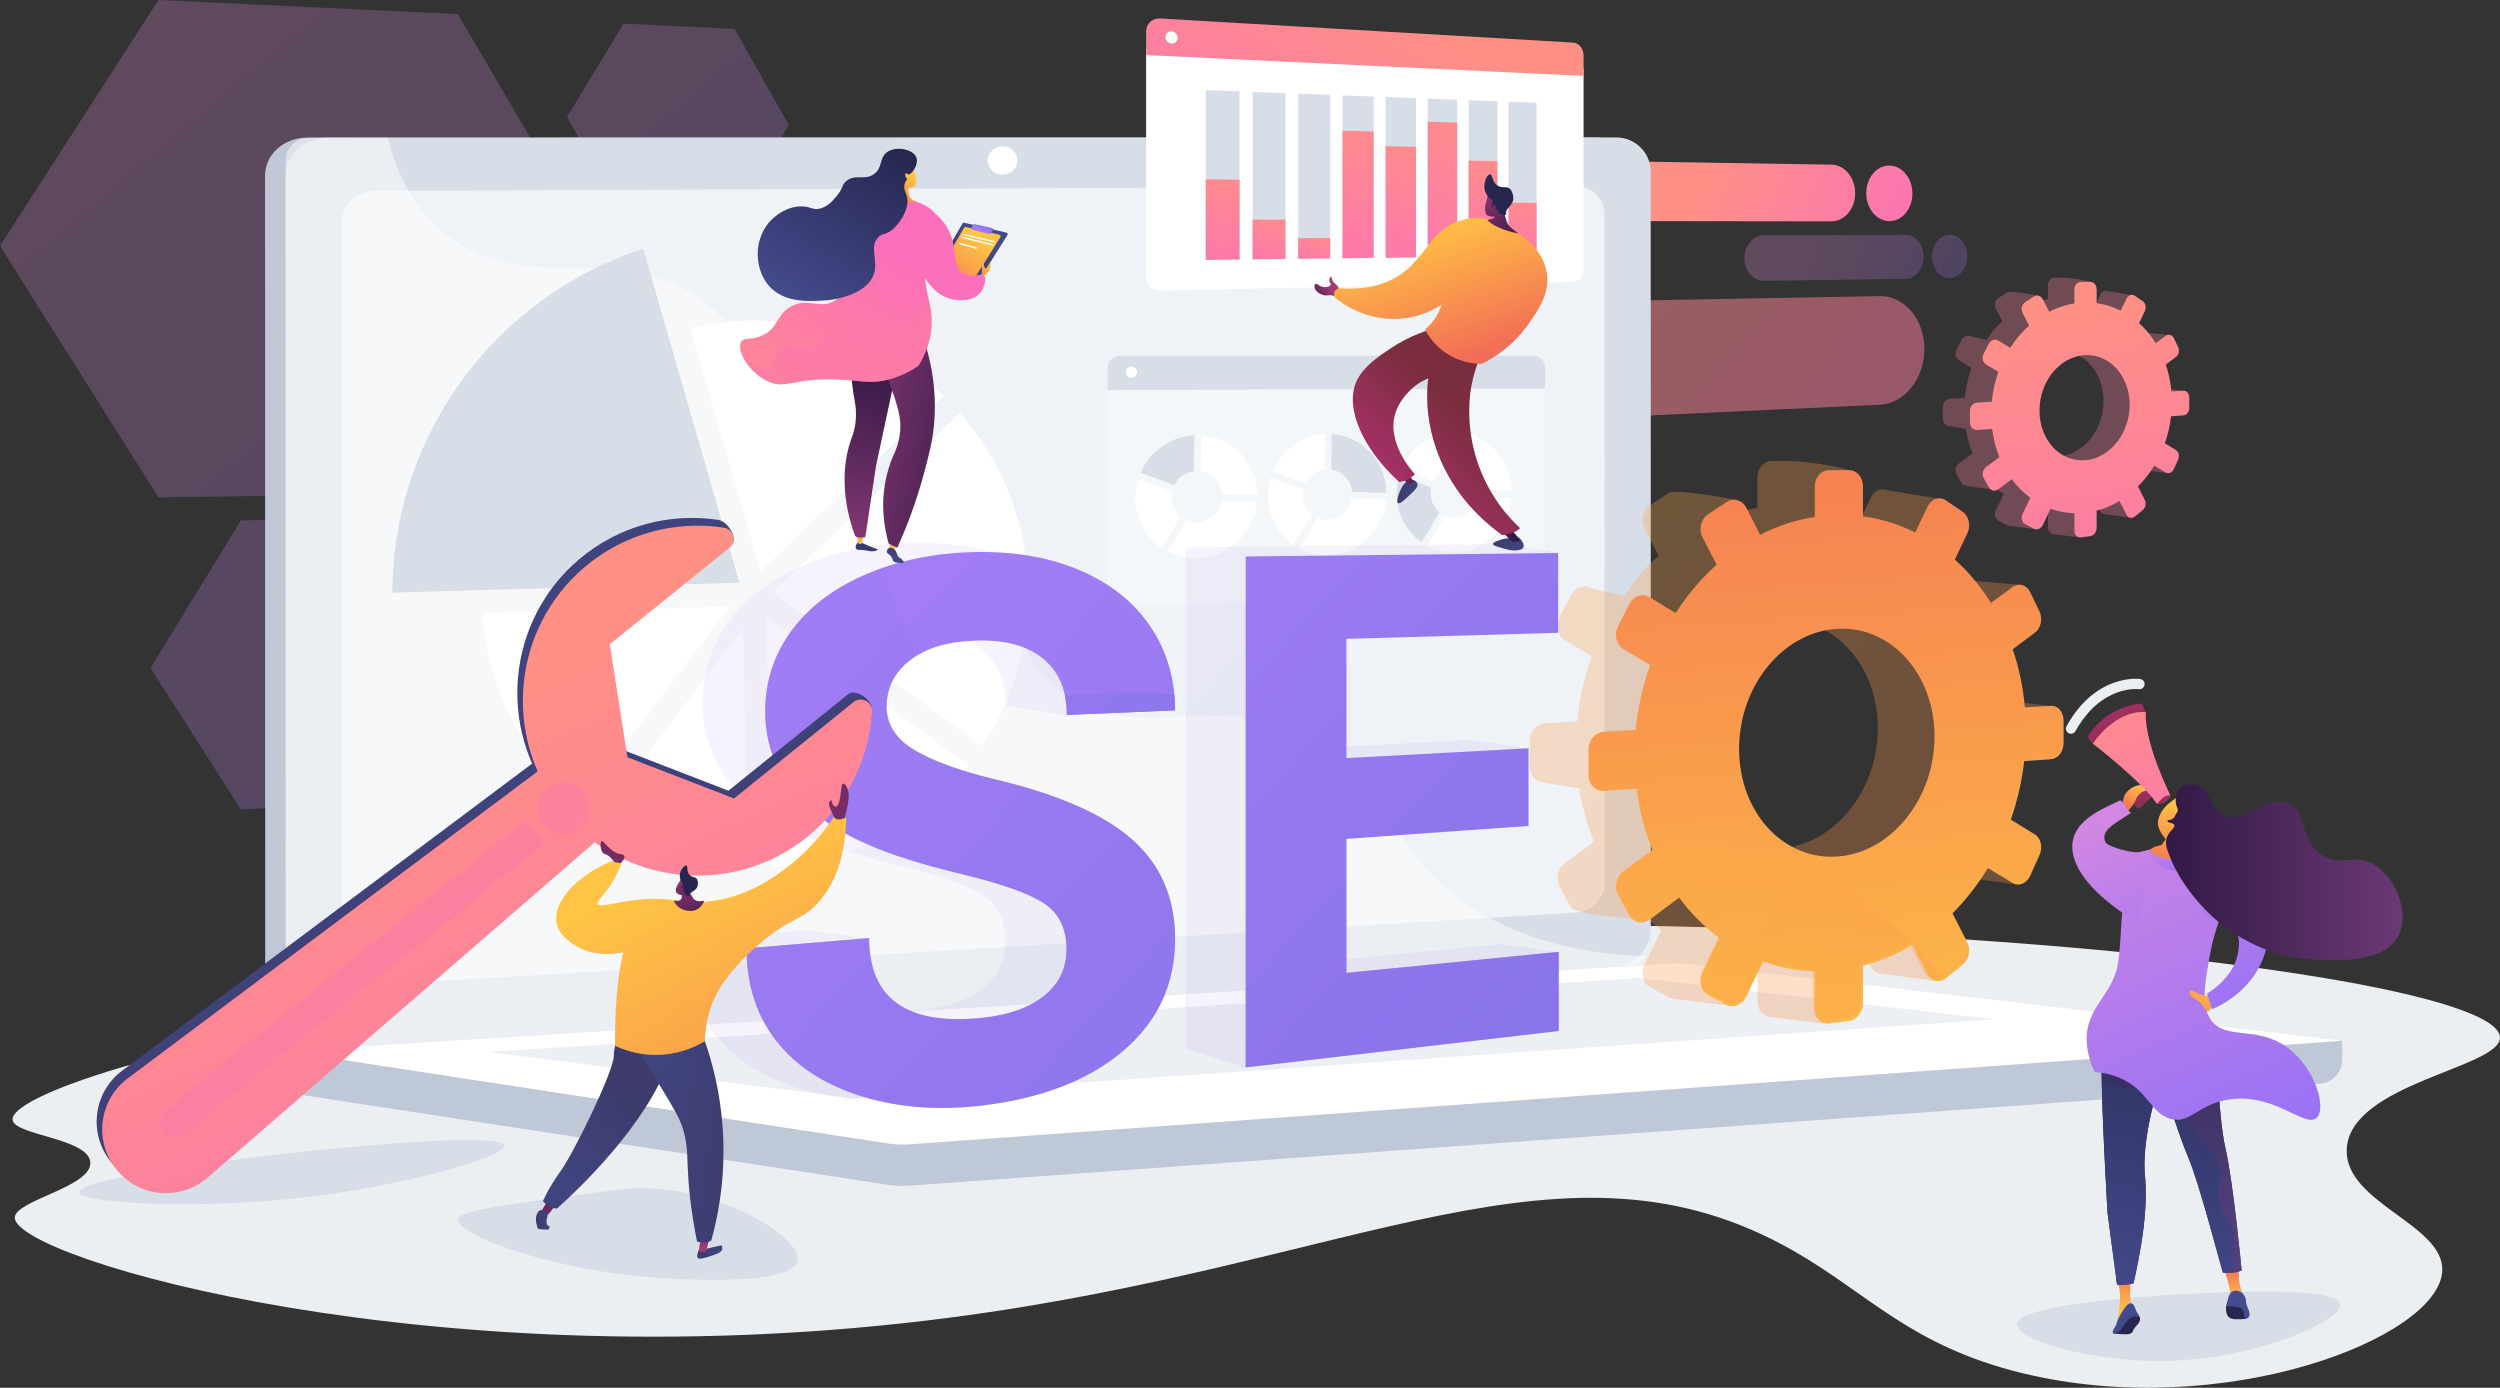 <svg width="726" height="403" viewBox="0 0 726 403" fill="none" xmlns="http://www.w3.org/2000/svg">
<rect x="0" y="0" width="726" height="403" fill="#333333" stroke="none"/>
<path d="M141.022 288.428C43.328 303.005 2.896 318.881 3.648 325.212C4.183 329.706 25.605 330.527 26.222 337.472C26.857 344.662 4.334 348.555 4.293 353.605C4.203 365.44 127.53 401.946 275.819 382.644C394.967 367.136 454.638 325.435 520.904 363.284C542.676 375.719 554.964 390.918 587.335 398.777C645.545 412.908 708.243 388.628 709.231 369.093C709.917 355.535 680.634 349.338 681.499 333.599C682.545 314.6 725.972 310.088 726 301.333C726.072 277.85 413.812 247.726 141.022 288.428Z" fill="#EBEFF2"/>
<path d="M78.139 335.539C73.558 336.075 22.732 342.114 22.993 346.186C23.178 349.097 49.435 350.629 73.3 349.09C111.32 346.636 147.047 336.137 146.502 332.635C145.891 328.68 98.939 333.102 78.139 335.539Z" fill="#D8DEE8"/>
<path d="M176.495 345.863C147.692 349.677 133.288 351.583 132.962 353.928C132.327 358.477 157.293 367.537 183.269 370.384C198.535 372.056 230.062 373.329 231.641 366.188C233.161 359.304 207.168 343.13 181.656 345.214C180.922 345.276 179.436 345.472 176.495 345.863Z" fill="#D8DEE8"/>
<path d="M633.123 375.87C626.669 376.234 586.001 378.521 585.719 384.58C585.513 389.044 607.189 395.529 628.285 395.227C655.036 394.846 680.37 383.561 679.56 378.771C678.637 373.312 643.551 375.283 633.123 375.87Z" fill="#D8DEE8"/>
<g opacity="0.5">
<path opacity="0.5" d="M132.979 4.11L46.004 0L0 71.43L46.004 144.418L132.979 143.254L174.128 74.379L132.979 4.11Z" fill="url(#paint0_linear_0_6086)"/>
<path opacity="0.5" d="M213.296 8.387L181.09 6.873L164.633 34.01L181.09 62.29L213.296 63.008L229.053 36.245L213.296 8.387Z" fill="url(#paint1_linear_0_6086)"/>
<path opacity="0.5" d="M120.784 150.292L69.965 151.123L43.705 193.991L69.965 235.064L120.784 232.424L145.383 190.517L120.784 150.292Z" fill="url(#paint2_linear_0_6086)"/>
</g>
<path opacity="0.5" d="M545.867 85.99L437.817 87.947C429.03 88.105 421.81 96.084 421.81 105.766C421.81 115.448 429.03 122.96 437.817 122.551L545.867 117.539C553.077 117.206 558.848 109.955 558.848 101.344C558.852 92.737 553.077 85.86 545.867 85.99Z" fill="url(#paint3_linear_0_6086)"/>
<path d="M531.84 47.809L477.244 46.94C473.013 46.871 469.564 50.71 469.564 55.51C469.564 60.309 473.016 64.206 477.244 64.21L531.84 64.282C535.663 64.285 538.741 60.625 538.741 56.103C538.744 51.582 535.663 47.867 531.84 47.809Z" fill="url(#paint4_linear_0_6086)"/>
<path d="M555.366 56.206C555.366 60.639 552.391 64.227 548.702 64.223C544.986 64.216 541.956 60.577 541.956 56.093C541.956 51.609 544.986 48.018 548.702 48.08C552.391 48.135 555.366 51.774 555.366 56.206Z" fill="url(#paint5_linear_0_6086)"/>
<g opacity="0.5">
<path opacity="0.5" d="M553.358 68.206L512.271 68.295C509.124 68.302 506.561 71.289 506.561 74.966C506.561 78.643 509.124 81.589 512.271 81.544L553.358 80.981C556.268 80.94 558.615 78.063 558.615 74.55C558.618 71.038 556.268 68.199 553.358 68.206Z" fill="url(#paint6_linear_0_6086)"/>
<path opacity="0.5" d="M571.338 74.417C571.338 77.871 569.057 80.7 566.229 80.737C563.385 80.775 561.072 77.984 561.072 74.496C561.072 71.011 563.388 68.178 566.229 68.175C569.057 68.171 571.338 70.963 571.338 74.417Z" fill="url(#paint7_linear_0_6086)"/>
</g>
<path d="M680.181 302.24L82.984 297.903L82.987 311.06C82.987 314.63 85.595 317.665 89.123 318.208L257.997 344.085C260.001 344.39 262.032 344.473 264.057 344.325L673.696 314.713C677.354 314.448 680.184 311.403 680.184 307.733L680.181 302.24Z" fill="#BFC8D6"/>
<path d="M463.456 280.534L89.16 304.67C82.462 305.103 77.017 300.526 77.017 294.449L76.972 50.984C76.972 44.907 82.418 39.981 89.112 39.981L463.412 39.912C468.929 39.912 473.394 44.361 473.394 49.855L473.435 269.943C473.435 275.436 468.974 280.177 463.456 280.534Z" fill="#BFC8D6"/>
<path d="M469.427 280.531L95.128 304.67C88.43 305.103 82.984 300.526 82.981 294.449L82.936 50.984C82.936 44.907 88.378 39.981 95.08 39.981L469.379 39.912C474.897 39.912 479.357 44.365 479.361 49.858L479.402 269.946C479.406 275.436 474.945 280.177 469.427 280.531Z" fill="#D8DEE8"/>
<path d="M457.764 265.019L109.145 285.986C103.696 286.313 99.262 282.56 99.262 277.599L99.225 64.443C99.225 59.482 103.651 55.444 109.103 55.42L457.726 54.043C462.276 54.026 465.961 57.672 465.961 62.194L465.996 256.34C465.996 260.858 462.314 264.745 457.764 265.019Z" fill="#EFF2F6"/>
<path d="M295.45 46.6C295.45 48.863 293.525 50.703 291.144 50.71C288.763 50.717 286.827 48.883 286.827 46.617C286.827 44.351 288.759 42.511 291.14 42.508C293.525 42.504 295.45 44.337 295.45 46.6Z" fill="white"/>
<path opacity="0.48" d="M380.747 213.894C351.742 199.763 328.94 217.681 306.928 200.01C293.584 189.298 300.134 181.309 283.712 165.299C265.525 147.57 253.687 153.53 235.408 137.575C212.298 117.398 223.852 101.694 203.943 87.209C179.793 69.634 153.756 85.911 130.766 69.057C120.853 61.789 115.41 51.218 112.566 39.977L90.077 39.981C86.134 39.981 82.936 42.875 82.936 46.446L82.981 298.992C82.981 302.562 86.182 305.247 90.125 304.993L473.548 280.267C475.432 280.146 477.1 279.151 478.17 277.709C450.102 276.789 432.856 268.267 421.831 259.457C400.268 242.222 404.005 225.224 380.747 213.894Z" fill="white"/>
<path d="M484.343 279.858L82.984 305.264L257.99 332.082C259.994 332.387 262.025 332.47 264.05 332.322L680.181 302.24L490.729 280.026C488.612 279.779 486.474 279.721 484.343 279.858Z" fill="white"/>
<path opacity="0.47" d="M141.55 305.47L475.693 284.005L579.11 296.032L247.847 318.974L141.55 305.47Z" fill="#D8DEE8"/>
<path d="M214.727 169.22L186.796 72.247C144.632 85.887 114.106 125.418 113.938 172.111L214.727 169.22Z" fill="#D8DEE8"/>
<path d="M140.003 178.177C141.571 200.374 152.246 220.05 168.315 233.488L211.986 176.111L140.003 178.177Z" fill="white"/>
<path d="M220.876 165.969C237.676 149.873 257.911 130.444 273.973 114.95C259.726 101.371 240.442 93.039 219.212 93.039C212.768 93.039 206.506 93.808 200.508 95.257L220.876 165.969Z" fill="white"/>
<path d="M224.383 172.039L285.193 216.73C293.679 204.085 298.627 188.869 298.627 172.495C298.627 152.304 291.099 133.871 278.698 119.853C274.251 124.141 269.31 128.903 263.888 134.115C247.459 149.921 230.926 165.766 224.383 172.039Z" fill="white"/>
<path d="M222.616 179.19L223.793 251.822C246.975 250.503 267.498 239.235 281.162 222.216L222.616 179.19Z" fill="white"/>
<path d="M215.856 182.267L173.719 237.628C186.037 246.26 200.916 251.482 216.988 251.925L215.856 182.267Z" fill="white"/>
<path d="M321.659 111.105V172.423C321.659 174.459 323.306 176.063 325.337 176.008L445.356 172.684C447.202 172.633 448.698 171.023 448.698 169.083V110.731L321.659 111.105Z" fill="#F4F7FA"/>
<path d="M445.356 103.322H325.341C323.309 103.322 321.662 104.973 321.662 107.009V113.292L448.698 112.811V106.83C448.698 104.891 447.202 103.322 445.356 103.322Z" fill="#D8DEE8"/>
<path d="M330.209 108.087C330.209 108.99 329.482 109.721 328.58 109.725C327.681 109.728 326.95 108.997 326.95 108.094C326.95 107.191 327.681 106.456 328.58 106.456C329.482 106.453 330.209 107.184 330.209 108.087Z" fill="white"/>
<path d="M341.026 140.834C342.141 138.702 344.234 137.167 346.694 136.848L346.866 126.373C339.876 126.706 333.888 131.124 331.219 137.318L341.026 140.834Z" fill="#D8DEE8"/>
<path d="M348.657 136.855C351.978 137.315 354.566 140.027 354.874 143.433L365.131 143.701C365 134.441 357.884 126.96 348.828 126.386L348.657 136.855Z" fill="white"/>
<path d="M354.796 145.414C354.192 148.912 351.183 151.621 347.552 151.686C346.482 151.707 345.462 151.494 344.543 151.096L339.073 160.136C341.599 161.464 344.488 162.189 347.552 162.12C356.717 161.914 364.205 154.697 365.049 145.675L354.796 145.414Z" fill="white"/>
<path d="M337.392 159.126L342.868 150.083C341.214 148.744 340.157 146.681 340.157 144.353C340.157 143.79 340.219 143.24 340.336 142.712L330.526 139.199C330.011 140.882 329.733 142.667 329.733 144.514C329.736 150.632 332.77 155.971 337.392 159.126Z" fill="white"/>
<path d="M379.189 140.288C380.273 138.19 382.304 136.676 384.692 136.36L384.861 126.04C378.073 126.366 372.261 130.719 369.67 136.82L379.189 140.288Z" fill="white"/>
<path d="M386.604 136.367C389.83 136.824 392.341 139.495 392.643 142.852L402.601 143.117C402.474 133.991 395.563 126.616 386.769 126.053L386.604 136.367Z" fill="#D8DEE8"/>
<path d="M392.564 144.802C391.977 148.25 389.057 150.917 385.53 150.982C384.49 151.003 383.502 150.794 382.61 150.399L377.298 159.305C379.751 160.616 382.555 161.33 385.533 161.262C394.434 161.059 401.705 153.952 402.525 145.06L392.564 144.802Z" fill="white"/>
<path d="M375.661 158.309L380.98 149.4C379.374 148.078 378.348 146.049 378.348 143.755C378.348 143.203 378.41 142.66 378.523 142.138L368.998 138.674C368.5 140.332 368.229 142.094 368.229 143.91C368.229 149.935 371.173 155.199 375.661 158.309Z" fill="white"/>
<path d="M416.254 139.752C417.308 137.682 419.281 136.192 421.601 135.883L421.762 125.71C415.167 126.033 409.522 130.321 407.007 136.333L416.254 139.752Z" fill="white"/>
<path d="M423.457 135.89C426.59 136.34 429.03 138.973 429.325 142.283L439.001 142.547C438.878 133.552 432.162 126.284 423.622 125.724L423.457 135.89Z" fill="white"/>
<path d="M429.249 144.209C428.679 147.608 425.842 150.234 422.417 150.299C421.408 150.316 420.447 150.11 419.579 149.726L414.418 158.501C416.8 159.796 419.524 160.5 422.417 160.431C431.064 160.235 438.126 153.231 438.925 144.466L429.249 144.209Z" fill="white"/>
<path d="M412.83 157.513L417.998 148.734C416.44 147.432 415.441 145.431 415.441 143.168C415.441 142.622 415.5 142.09 415.609 141.575L406.355 138.159C405.871 139.793 405.61 141.527 405.61 143.319C405.61 149.262 408.469 154.45 412.83 157.513Z" fill="#D8DEE8"/>
<path opacity="0.3" d="M573.264 251.997L575.978 246.013C576.997 243.771 576.393 241.076 574.626 239.991L567.595 235.668C569.5 230.268 570.831 224.558 571.503 218.653L579.351 218.103C581.372 217.963 583.009 215.844 583.009 213.376V206.811C583.009 204.343 581.375 202.434 579.351 202.551L571.709 202.987C571.184 197.033 569.97 191.355 568.161 186.057L574.623 181.261C574.828 181.106 575.017 180.931 575.192 180.742L576.019 182.892L586.636 169.831L572.776 168.647C572.169 167.861 571.349 167.387 570.484 167.284C569.712 167.191 568.902 167.394 568.175 167.922L561.793 172.564C558.821 167.792 555.273 163.538 551.255 159.93L551.735 158.924L561.494 160.918L562.733 144.755L547.916 142.307C546.211 141.651 544.286 142.482 543.349 144.415L539.667 152.016C534.935 149.661 538.857 147.182 533.477 146.464L539.105 138.176C539.105 135.594 522.627 133.871 520.4 133.871H514.44C512.186 133.871 510.35 135.993 510.35 138.612V147.487C504.784 148.339 499.417 150.11 494.373 152.675L504.551 145.194C504.551 145.194 486.625 141.795 484.584 143.144L479.128 146.749C477.066 148.112 476.355 151.099 477.549 153.41L481.677 161.399C477.162 165.423 475.24 167.744 471.822 173.059L462.239 170.892C460.122 169.591 457.404 170.473 456.172 172.873L452.888 179.273C451.65 181.686 452.384 184.694 454.528 185.978L462.256 190.613C460.115 196.57 458.667 202.904 458.035 209.482L448.764 210.011C446.269 210.155 444.238 212.504 444.238 215.257V222.584C444.238 225.083 445.909 227.027 448.081 227.239V227.243L458.619 228.929C459.49 234.408 460.952 239.61 462.928 244.447L454.528 250.555C452.387 252.114 451.65 255.21 452.888 257.47L456.172 263.45C457.404 265.692 476.932 267.055 476.932 267.055L470.731 258.355C474.125 262.915 478.071 266.863 482.446 270.09L477.553 280.191C476.359 282.653 477.069 285.547 479.131 286.649L484.587 289.561C484.93 289.746 485.294 289.859 485.661 289.924L485.641 290.027L502.66 292.125L504.324 279.274C506.304 279.58 508.315 279.762 510.357 279.817V290.81C510.357 292.764 511.379 294.312 512.834 294.851L512.759 295.174L529.62 297.279L529.957 276.432C533.041 275.257 536.016 273.805 538.857 272.099L543.353 280.802C543.912 281.884 544.821 282.526 545.827 282.684V282.687L562.122 284.895L556.543 269.527L554.292 270.221L550.579 262.935C554.484 259.056 557.96 254.627 560.914 249.779L568.185 254.139C569.966 255.221 572.241 254.253 573.264 251.997ZM517.429 246.366C501.476 247.788 488.242 233.783 488.242 215.051C488.242 196.319 501.473 180.65 517.429 180.066C532.99 179.496 545.326 193.559 545.326 211.463C545.326 229.365 532.99 244.979 517.429 246.366ZM585.565 210.399L596.604 205.17L585.565 203.831V210.399ZM572.015 255.022L584.642 256.725L586.485 252.416L576.022 246.054L572.015 255.022Z" fill="url(#paint8_linear_0_6086)"/>
<path d="M595.629 204.978L588.029 205.417C587.504 199.481 586.299 193.82 584.501 188.539L590.928 183.753C592.685 182.445 593.286 179.681 592.273 177.577L589.573 171.956C588.554 169.835 586.293 169.162 584.519 170.456L578.17 175.088C575.216 170.333 571.689 166.089 567.695 162.494L571.346 154.838C572.392 152.641 571.771 149.863 569.952 148.62L565.09 145.304C563.251 144.051 560.894 144.82 559.826 147.031L556.165 154.611C551.461 152.267 546.376 150.667 541.009 149.952V141.201C541.009 138.619 539.221 136.528 537.008 136.528L531.082 136.532C528.841 136.532 527.016 138.65 527.016 141.263V150.114C521.481 150.965 516.145 152.733 511.129 155.295L507.172 147.508C506.009 145.218 503.425 144.449 501.397 145.795L495.972 149.393C493.92 150.752 493.217 153.729 494.404 156.033L498.508 163.998C494.016 168.012 490.002 172.743 486.601 178.047L479.179 173.474C477.076 172.176 474.372 173.059 473.15 175.452L469.887 181.834C468.655 184.244 469.386 187.238 471.517 188.519L479.2 193.136C477.069 199.076 475.631 205.393 475.003 211.954L465.787 212.486C463.306 212.631 461.288 214.972 461.288 217.719V225.025C461.288 227.771 463.306 229.856 465.787 229.68L475.25 229.011C476.05 235.338 477.628 241.316 479.869 246.819L471.517 252.914C469.386 254.469 468.655 257.559 469.887 259.808L473.15 265.771C474.375 268.006 477.076 268.538 479.179 266.973L487.624 260.683C490.997 265.225 494.919 269.163 499.273 272.38L494.408 282.454C493.22 284.908 493.924 287.796 495.976 288.894L501.401 291.796C503.429 292.88 506.013 291.778 507.176 289.341L512 279.23C516.763 280.953 521.804 281.932 527.019 282.072V293.035C527.019 295.644 528.841 297.529 531.085 297.241L537.011 296.482C539.225 296.197 541.012 293.876 541.012 291.294V280.452C546.074 279.137 550.884 277.067 555.362 274.368L559.83 283.044C560.897 285.118 563.254 285.585 565.094 284.091L569.956 280.15C571.774 278.677 572.396 275.817 571.349 273.754L567.012 265.222C570.893 261.353 574.348 256.934 577.289 252.096L584.519 256.443C586.293 257.511 588.554 256.546 589.573 254.294L592.273 248.323C593.286 246.085 592.685 243.4 590.928 242.318L583.939 238.01C585.833 232.623 587.157 226.93 587.826 221.039L595.629 220.486C597.64 220.345 599.266 218.234 599.266 215.772V209.225C599.263 206.763 597.64 204.861 595.629 204.978ZM534.054 248.694C518.19 250.119 505.035 236.159 505.035 217.479C505.035 198.798 518.19 183.17 534.054 182.583C549.526 182.009 561.789 196.024 561.789 213.877C561.789 231.73 549.526 247.304 534.054 248.694Z" fill="url(#paint9_linear_0_6086)"/>
<g opacity="0.3">
<path opacity="0.3" d="M292.019 273.345C292.019 267.34 289.861 262.904 285.527 260.024C281.166 257.13 273.256 254.301 261.676 251.516C249.913 248.691 240.47 245.707 233.439 242.579C213.935 233.869 203.994 220.929 203.994 203.927C203.994 195.09 206.671 187.132 212 180.09C217.291 173.1 224.83 167.617 234.544 163.648C244.138 159.731 254.761 157.736 266.373 157.626C277.882 157.519 287.984 159.428 296.741 163.315C305.391 167.157 312.041 172.609 316.742 179.671C321.412 186.689 309.934 198.561 309.934 207.639L292.125 205.081C292.125 198.015 289.861 192.597 285.311 188.807C280.73 184.996 274.252 183.19 265.817 183.413C257.589 183.63 251.131 185.491 246.488 189.006C241.818 192.543 239.471 197.102 239.471 202.664C239.471 207.862 242.22 212.092 247.689 215.34C253.118 218.563 261.041 221.42 271.376 223.892C290.039 228.338 303.349 234.267 311.574 241.707C319.707 249.061 323.742 258.585 323.742 270.338C323.742 283.405 318.811 294.168 308.846 302.717C298.741 311.386 284.916 316.787 267.159 318.867C254.58 320.343 242.933 319.461 232.279 316.172C221.47 312.835 213.122 307.482 207.323 300.097C201.476 292.661 198.539 283.618 198.539 273.022L234.379 270.059L252.5 272.641C252.5 272.641 248.595 295.184 267.162 293.327C275.065 292.537 281.176 290.374 285.534 286.855C289.861 283.353 292.019 278.856 292.019 273.345Z" fill="url(#paint10_linear_0_6086)"/>
<path opacity="0.3" d="M443.901 217.465L373.792 241.213V280.246L435.813 274.145L452.785 276.593L361.71 309.951L344.368 304.561V158.951L435.638 157.979L452.469 160.424L373.792 182.957V217.688L426.991 214.855L443.901 217.465Z" fill="url(#paint11_linear_0_6086)"/>
</g>
<path d="M309.704 275.673C309.704 269.685 307.56 265.263 303.253 262.393C298.92 259.509 291.055 256.69 279.546 253.92C267.856 251.108 258.467 248.138 251.478 245.02C232.091 236.345 222.212 223.449 222.212 206.495C222.212 197.686 224.871 189.751 230.169 182.727C235.429 175.754 242.92 170.285 252.576 166.323C262.111 162.412 272.673 160.417 284.216 160.304C295.653 160.194 305.697 162.093 314.402 165.962C323.001 169.787 329.613 175.222 334.287 182.26C338.929 189.253 341.239 197.25 341.239 206.279L309.814 207.608C309.814 200.566 307.563 195.162 303.037 191.386C298.484 187.585 292.043 185.789 283.66 186.016C275.48 186.236 269.06 188.093 264.448 191.602C259.806 195.131 257.476 199.677 257.476 205.222C257.476 210.403 260.207 214.619 265.642 217.856C271.04 221.07 278.911 223.913 289.188 226.374C307.742 230.8 320.97 236.705 329.146 244.118C337.231 251.448 341.239 260.941 341.239 272.658C341.239 285.684 336.335 296.42 326.429 304.945C316.385 313.59 302.639 318.981 284.992 321.061C272.484 322.537 260.914 321.662 250.318 318.387C239.574 315.063 231.277 309.728 225.509 302.37C219.696 294.958 216.776 285.945 216.776 275.381L252.401 272.411C252.401 290.055 263.422 297.766 284.988 295.593C292.843 294.8 298.916 292.644 303.25 289.135C307.563 285.654 309.704 281.166 309.704 275.673Z" fill="url(#paint12_linear_0_6086)"/>
<path d="M443.884 239.853L390.996 243.599V282.519L452.655 276.411V299.387L361.744 309.978V161.598L452.48 160.589V183.757L390.996 185.521V220.15L443.884 217.303V239.853Z" fill="url(#paint13_linear_0_6086)"/>
<path opacity="0.3" d="M496.782 243.238C490.585 243.077 484.834 243.887 479.399 245.233C479.588 245.728 479.773 246.222 479.972 246.71L471.747 252.711C469.65 254.242 468.93 257.284 470.141 259.502L473.356 265.376C474.561 267.577 477.22 268.102 479.296 266.561L487.614 260.367C490.935 264.841 494.799 268.72 499.085 271.886L494.291 281.805C493.121 284.222 493.817 287.065 495.835 288.146L501.178 291.003C503.175 292.07 505.717 290.985 506.863 288.585L511.616 278.629C516.307 280.325 521.268 281.29 526.408 281.427V292.225C526.408 294.796 528.203 296.65 530.413 296.369L536.246 295.62C538.425 295.342 540.189 293.056 540.189 290.512V279.834C545.171 278.54 549.91 276.5 554.319 273.843L558.722 282.388C559.772 284.428 562.088 284.888 563.896 283.429C536.912 251.671 513.966 243.688 496.782 243.238Z" fill="url(#paint14_linear_0_6086)"/>
<path opacity="0.3" d="M252.576 166.326C242.92 170.288 235.429 175.757 230.169 182.73C224.871 189.751 222.212 197.689 222.212 206.499C222.212 223.449 232.09 236.348 251.478 245.024C258.467 248.141 267.855 251.111 279.546 253.923C291.055 256.694 298.92 259.509 303.253 262.396C307.56 265.267 309.704 269.689 309.704 275.676C309.704 281.173 307.56 285.657 303.253 289.145C298.92 292.654 292.846 294.81 284.992 295.603C263.426 297.776 252.404 290.065 252.404 272.421L216.78 275.391C216.78 285.956 219.7 294.968 225.512 302.38C231.281 309.741 239.578 315.077 250.321 318.397C260.914 321.672 272.488 322.544 284.995 321.071C302.646 318.991 316.389 313.6 326.432 304.955C336.338 296.43 341.242 285.695 341.242 272.669C341.242 260.951 337.234 251.458 329.15 244.128C320.973 236.715 307.745 230.81 289.192 226.384C278.918 223.923 271.043 221.08 265.646 217.866C260.21 214.629 257.479 210.413 257.479 205.232C257.479 199.687 259.809 195.141 264.452 191.612C265.673 190.682 267.028 189.871 268.504 189.174C263.666 183.959 259.205 176.33 256.539 164.843C255.197 165.299 253.876 165.794 252.576 166.326Z" fill="url(#paint15_linear_0_6086)"/>
<path d="M309.244 201.933C309.618 203.69 309.814 205.582 309.814 207.615L341.238 206.286C341.238 204.672 341.163 203.093 341.015 201.545C330.12 200.522 319.404 201.582 309.244 201.933Z" fill="url(#paint16_linear_0_6086)"/>
<path opacity="0.3" d="M372.666 212.82C369.043 210.275 365.395 208.26 361.744 206.671V309.975L452.654 299.383V276.408L390.996 282.515V243.602L396.315 243.225C390.379 234.418 387.52 223.253 372.666 212.82Z" fill="url(#paint17_linear_0_6086)"/>
<path opacity="0.3" d="M623.756 135.158L625.008 132.395C625.478 131.358 625.2 130.115 624.384 129.614L621.138 127.619C622.016 125.126 622.63 122.49 622.943 119.764L626.566 119.509C627.499 119.444 628.254 118.466 628.254 117.329V114.298C628.254 113.158 627.499 112.279 626.566 112.33L623.039 112.533C622.795 109.783 622.236 107.163 621.402 104.719L624.384 102.504C624.48 102.432 624.566 102.353 624.648 102.264L625.029 103.256L629.929 97.227L623.533 96.681C623.251 96.318 622.874 96.098 622.476 96.053C622.119 96.012 621.745 96.105 621.409 96.349L618.461 98.491C617.089 96.29 615.452 94.323 613.599 92.658L613.822 92.194L618.327 93.114L618.9 85.654L612.062 84.524C611.276 84.222 610.387 84.607 609.951 85.499L608.253 89.008C606.067 87.923 607.879 86.776 605.395 86.447L607.992 82.622C607.992 81.431 600.385 80.634 599.359 80.634H596.607C595.567 80.634 594.72 81.613 594.72 82.821V86.917C592.15 87.309 589.676 88.129 587.346 89.314L592.043 85.86C592.043 85.86 583.77 84.291 582.827 84.912L580.308 86.577C579.354 87.206 579.028 88.586 579.58 89.65L581.485 93.338C579.402 95.195 578.513 96.266 576.935 98.717L572.512 97.718C571.534 97.118 570.281 97.526 569.712 98.632L568.195 101.584C567.622 102.7 567.962 104.087 568.95 104.678L572.519 106.817C571.53 109.567 570.861 112.492 570.57 115.527L566.291 115.771C565.138 115.836 564.201 116.921 564.201 118.191V121.573C564.201 122.726 564.973 123.623 565.975 123.722L570.837 124.501C571.239 127.032 571.915 129.432 572.828 131.663L568.95 134.482C567.962 135.2 567.622 136.631 568.195 137.675L569.712 140.435C570.281 141.469 579.292 142.101 579.292 142.101L576.43 138.084C577.995 140.188 579.817 142.011 581.838 143.501L579.58 148.164C579.028 149.3 579.357 150.636 580.308 151.144L582.827 152.486C582.984 152.572 583.152 152.624 583.321 152.655L583.31 152.703L591.165 153.671L591.933 147.738C592.846 147.879 593.776 147.965 594.716 147.989V153.063C594.716 153.966 595.19 154.68 595.859 154.927L595.825 155.075L603.607 156.047L603.761 146.423C605.185 145.881 606.558 145.211 607.869 144.421L609.945 148.438C610.202 148.936 610.624 149.235 611.087 149.307L618.609 150.327L616.032 143.234L614.992 143.553L613.276 140.188C615.078 138.396 616.684 136.353 618.046 134.115L621.402 136.127C622.232 136.645 623.282 136.199 623.756 135.158ZM597.983 132.559C590.619 133.215 584.511 126.75 584.511 118.105C584.511 109.46 590.619 102.226 597.983 101.958C605.165 101.694 610.857 108.186 610.857 116.45C610.857 124.714 605.165 131.917 597.983 132.559ZM629.431 115.956L634.527 113.542L629.431 112.924V115.956ZM623.179 136.552L629.009 137.339L629.86 135.351L625.032 132.415L623.179 136.552Z" fill="url(#paint18_linear_0_6086)"/>
<path d="M634.077 113.453L630.57 113.656C630.33 110.916 629.771 108.303 628.944 105.866L631.909 103.658C632.718 103.054 632.996 101.78 632.53 100.805L631.284 98.209C630.814 97.231 629.771 96.918 628.951 97.516L626.02 99.655C624.658 97.461 623.028 95.501 621.186 93.842L622.87 90.309C623.354 89.296 623.066 88.013 622.229 87.439L619.985 85.908C619.137 85.328 618.049 85.685 617.555 86.704L615.864 90.203C613.692 89.121 611.345 88.383 608.867 88.054V84.013C608.867 82.821 608.04 81.857 607.021 81.857H604.286C603.25 81.857 602.409 82.835 602.409 84.04V88.126C599.856 88.517 597.393 89.334 595.076 90.519L593.251 86.924C592.716 85.867 591.522 85.513 590.585 86.135L588.08 87.796C587.133 88.424 586.807 89.798 587.356 90.862L589.25 94.539C587.178 96.393 585.325 98.577 583.753 101.025L580.325 98.913C579.354 98.316 578.105 98.721 577.542 99.826L576.036 102.772C575.466 103.885 575.806 105.268 576.787 105.859L580.335 107.991C579.351 110.731 578.688 113.649 578.4 116.677L574.145 116.924C572.999 116.989 572.069 118.071 572.069 119.341V122.713C572.069 123.98 572.999 124.941 574.145 124.862L578.513 124.553C578.88 127.475 579.611 130.232 580.644 132.772L576.791 135.584C575.809 136.302 575.47 137.727 576.039 138.767L577.546 141.52C578.112 142.55 579.357 142.798 580.329 142.077L584.227 139.175C585.784 141.273 587.593 143.089 589.603 144.573L587.356 149.221C586.807 150.354 587.133 151.686 588.08 152.194L590.585 153.533C591.522 154.035 592.712 153.527 593.251 152.4L595.478 147.735C597.677 148.531 600.004 148.981 602.409 149.046V154.107C602.409 155.312 603.25 156.181 604.286 156.05L607.021 155.7C608.044 155.569 608.867 154.498 608.867 153.307V148.301C611.204 147.693 613.424 146.739 615.49 145.493L617.552 149.496C618.046 150.454 619.134 150.667 619.981 149.98L622.225 148.16C623.066 147.481 623.351 146.159 622.867 145.208L620.867 141.27C622.658 139.484 624.253 137.445 625.609 135.213L628.947 137.218C629.767 137.709 630.811 137.266 631.281 136.226L632.526 133.473C632.993 132.439 632.715 131.2 631.905 130.702L628.68 128.714C629.555 126.228 630.166 123.602 630.474 120.883L634.077 120.629C635.007 120.564 635.755 119.588 635.755 118.452V115.431C635.755 114.277 635.007 113.402 634.077 113.453ZM605.655 133.634C598.333 134.29 592.263 127.849 592.263 119.228C592.263 110.607 598.336 103.394 605.655 103.119C612.796 102.855 618.458 109.323 618.458 117.563C618.458 125.803 612.799 132.992 605.655 133.634Z" fill="url(#paint19_linear_0_6086)"/>
<path d="M211.547 229.619L180.589 217.647L175.473 184.835L212.292 158.398C214.543 156.582 211.441 151.408 208.582 150.976C194.647 148.864 179.886 152.531 168.202 162.398C147.164 180.166 144.176 211.707 161.473 233.134C179.079 254.943 211.018 258.362 232.839 240.767C244.371 231.466 252.366 219.865 253.245 206.156C253.43 203.265 248.503 199.818 246.248 201.634L211.547 229.619Z" fill="url(#paint20_linear_0_6086)"/>
<path d="M163.48 215.048L35.309 311.039C27.067 317.37 25.646 329.246 32.169 337.342C38.689 345.434 50.585 346.57 58.518 339.862L179.556 235.002L163.48 215.048Z" fill="url(#paint21_linear_0_6086)"/>
<path d="M213.159 231.878L182.201 219.906L177.085 187.094L211.787 159.109C214.038 157.293 213.053 153.671 210.195 153.238C196.26 151.127 181.498 154.794 169.814 164.661C148.777 182.428 145.788 213.97 163.085 235.397C180.692 257.205 212.631 260.625 234.451 243.029C245.984 233.728 252.38 220.418 253.258 206.708C253.443 203.818 250.118 202.08 247.864 203.897L213.159 231.878Z" fill="url(#paint22_linear_0_6086)"/>
<path d="M165.093 217.303L36.921 313.295C28.679 319.626 27.259 331.502 33.782 339.597C40.301 347.69 52.198 348.826 60.131 342.117L181.169 237.258L165.093 217.303Z" fill="url(#paint23_linear_0_6086)"/>
<path opacity="0.3" d="M163.628 242.397C167.776 242.397 171.139 239.033 171.139 234.882C171.139 230.731 167.776 227.366 163.628 227.366C159.479 227.366 156.116 230.731 156.116 234.882C156.116 239.033 159.479 242.397 163.628 242.397Z" fill="url(#paint24_linear_0_6086)"/>
<path opacity="0.3" d="M158.179 244.986L53.742 329.212C51.831 330.753 49.034 330.451 47.493 328.539C45.953 326.626 46.255 323.828 48.166 322.287L152.603 238.065L158.179 244.986Z" fill="url(#paint25_linear_0_6086)"/>
<path d="M202.859 363.126L205.765 362.504C205.765 362.504 209.303 361.643 209.481 361.66C209.656 361.673 210.397 363.153 208.534 363.963C206.671 364.774 203.703 365.69 202.862 365.474C202.014 365.254 202.859 363.126 202.859 363.126Z" fill="url(#paint26_linear_0_6086)"/>
<path d="M206.214 358.697L205.106 363.27C205.106 363.27 204.124 363.97 202.923 363.27L203.586 358.714L206.214 358.697Z" fill="url(#paint27_linear_0_6086)"/>
<path d="M158.903 348.854L156.703 352.623L157.029 352.792C157.918 353.248 159.006 353.008 159.616 352.215L161.751 349.444L158.903 348.854Z" fill="url(#paint28_linear_0_6086)"/>
<path d="M180.397 298.8C180.397 298.8 178.335 302.363 178.239 306.758C178.142 311.153 166.857 334.382 162.88 339.968C158.903 345.554 157.661 348.854 157.661 348.854C157.661 348.854 159.792 351.044 161.754 350.938C161.754 350.938 181.714 333.713 191.243 315.032L198.683 298.8H180.397Z" fill="url(#paint29_linear_0_6086)"/>
<g opacity="0.3">
<path opacity="0.3" d="M171.434 335.653C173.973 332.006 172.158 331.103 174.591 325.603C177.785 318.383 181.841 317.851 183.392 312.588C184.109 310.15 183.639 304.416 181.169 298.8H198.679L191.24 315.032C181.714 333.713 161.75 350.938 161.75 350.938C161.119 350.972 160.471 350.766 159.88 350.474C160.543 349.231 160.683 347.034 161.867 344.648C164.334 339.683 168.071 340.483 171.434 335.653Z" fill="url(#paint30_linear_0_6086)"/>
</g>
<path d="M203.253 298.48C206.331 306.267 210.074 318.634 210.105 334.104C210.126 344.699 208.396 353.622 206.56 360.232C205.655 361.001 203.109 360.877 202.415 360.52C200.487 351.02 199.873 343.539 199.684 338.324C199.564 334.98 199.588 331.732 198.191 327.426C197.272 324.59 195.556 321.724 192.166 316.114C187.554 308.481 186.391 307.602 185.396 303.901C184.874 301.972 183.797 297.035 183.797 297.035L203.253 298.48Z" fill="url(#paint31_linear_0_6086)"/>
<path d="M201.325 263.564C200.807 261.905 197.588 261.555 194.393 261.239C182.85 260.103 174.316 264.171 173.541 262.53C173.26 261.936 174.255 261.153 175.837 259.083C178.304 255.856 179.693 252.769 180.496 250.61C179.58 250.411 178.664 250.215 177.748 250.019C166.514 254.761 160.382 262.51 161.679 268.274C162.43 271.608 165.508 273.582 166.966 274.516C175.988 280.301 187.692 274.602 190.773 273.101C195.536 270.784 202.155 266.231 201.325 263.564Z" fill="url(#paint32_linear_0_6086)"/>
<path d="M245.743 237.594C244.535 237.474 243.328 237.351 242.12 237.23C237.484 244.334 232.347 248.952 228.799 251.688C225.539 254.201 219.524 258.692 210.905 260.869C200.01 263.619 195.862 259.89 190.498 262.015C184.353 264.456 178.423 273.87 178.609 303.689C180.911 304.774 186.034 306.806 192.701 306.246C198.38 305.769 202.553 303.637 204.687 302.346C204.742 299.96 205.068 296.31 206.509 292.187C207.271 290.007 209.92 283.199 220.382 274.241C229.784 266.194 232.464 267.563 237.309 262.403C241.145 258.311 245.424 251.097 245.743 237.594Z" fill="url(#paint33_linear_0_6086)"/>
<path d="M242.181 237.193C242.181 237.193 240.836 234.398 240.778 233.807C240.665 232.606 241.121 232.822 241.31 232.283C241.499 231.747 241.368 233.976 242.6 234.219C243.832 234.463 244.089 230.604 244.405 228.421C244.721 226.237 246.471 228.613 246.471 231.047C246.471 233.481 245.301 237.505 245.301 237.505C245.301 237.505 243.008 238.772 242.181 237.193Z" fill="url(#paint34_linear_0_6086)"/>
<path d="M201.191 260.687L200.223 259.069L198.233 258.826L197.969 260.638C197.876 261.267 197.307 261.713 196.675 261.648L195.708 261.548C195.708 261.548 196.387 264.113 199.921 264.518C203.456 264.923 204.499 261.593 204.499 261.593L203.239 261.717C202.416 261.799 201.616 261.397 201.191 260.687Z" fill="url(#paint35_linear_0_6086)"/>
<path d="M198.184 260.048C198.003 259.948 196.513 259.766 196.307 258.967C196.03 257.878 197.004 256.556 197.128 256.343C197.635 255.451 197.766 255.331 198.003 255.18L198.332 254.987C198.332 254.987 198.349 254.98 198.37 254.974C198.579 254.905 199.289 254.898 199.433 254.932C199.89 255.042 200.336 256.924 200.137 259.564C200.154 259.663 200.171 259.766 200.185 259.869C200.223 260.137 198.171 260.144 198.184 260.048Z" fill="url(#paint36_linear_0_6086)"/>
<path d="M197.395 254.215C197.378 255.035 197.745 255.918 197.937 256.062C197.961 256.079 198.102 256.196 198.226 256.392C198.243 256.419 198.256 256.45 198.27 256.488C198.438 257.01 197.604 257.597 197.755 257.83C197.865 258.002 198.428 257.789 198.493 257.937C198.552 258.074 198.081 258.345 198.15 258.51C198.202 258.633 198.49 258.527 198.665 258.719C198.754 258.815 198.723 258.891 198.812 259.179C198.864 259.344 198.932 259.523 198.991 259.622C199.262 260.11 200.061 260.302 200.219 260.113C200.264 260.062 200.226 260.014 200.274 259.835C200.274 259.835 200.319 259.67 200.439 259.478C200.61 259.207 201.015 259.018 201.427 258.736C202.185 258.215 202.401 257.761 202.467 257.607C202.491 257.552 202.504 257.511 202.515 257.48C202.724 256.879 202.745 255.993 202.484 255.44C202.051 254.517 201.015 254.925 200.195 254.002C199.252 252.934 199.859 251.52 199.337 251.351C198.764 251.176 197.426 252.701 197.395 254.215Z" fill="#26264F"/>
<path d="M198.057 257.651C198.263 257.38 198.61 257.648 198.606 258.005C198.6 258.362 198.246 258.726 197.913 258.647C197.58 258.568 197.779 258.015 198.057 257.651Z" fill="url(#paint37_linear_0_6086)"/>
<path opacity="0.3" d="M192.575 302.731C196.819 299.15 192.293 289.567 198.504 283.971C201.146 281.592 202.831 282.539 206.06 279.377C210.102 275.415 208.898 272.518 212.085 269.617C215.877 266.166 219.02 268.961 226.051 266.362C232.251 264.068 235.988 259.612 239.632 255.259C241.049 253.566 242.765 251.286 244.44 248.389C242.82 255.248 239.958 259.571 237.306 262.4C232.461 267.563 229.781 266.19 220.379 274.238C209.917 283.195 207.268 290.007 206.506 292.184C205.065 296.307 204.739 299.953 204.684 302.343C202.549 303.634 198.377 305.769 192.698 306.243C186.027 306.803 180.908 304.77 178.605 303.685C178.599 302.806 178.602 301.951 178.605 301.107C186.947 304.907 190.715 304.296 192.575 302.731Z" fill="url(#paint38_linear_0_6086)"/>
<path d="M157.705 351.538C157.705 351.538 156.71 350.852 155.945 352.496C155.18 354.141 156.068 356.324 156.133 356.709C156.199 357.093 159.232 357.093 159.232 357.093C159.232 357.093 160.035 356.201 159.232 355.943C158.429 355.689 158.745 353.835 158.933 353.454C159.126 353.07 159.17 351.978 157.705 351.538Z" fill="url(#paint39_linear_0_6086)"/>
<path d="M180.191 250.678C180.191 250.678 182.836 248.409 180.191 248.031C177.545 247.654 175.658 244.629 174.9 244.251C174.145 243.874 174.145 247.654 175.655 248.031C177.164 248.409 178.427 250.356 178.427 250.356L180.191 250.678Z" fill="url(#paint40_linear_0_6086)"/>
<path d="M332.831 13.61V80.445C332.831 82.663 334.626 84.425 336.832 84.38L456.8 81.891C458.498 81.856 459.871 80.257 459.871 78.32V19.965L332.831 13.61Z" fill="white"/>
<path d="M456.8 12.374L336.832 5.359C334.626 5.229 332.831 6.925 332.831 9.143V15.992L459.871 22.042V16.064C459.871 14.124 458.498 12.473 456.8 12.374Z" fill="url(#paint41_linear_0_6086)"/>
<path d="M341.976 10.969C341.976 11.948 341.19 12.7 340.219 12.648C339.248 12.597 338.455 11.762 338.455 10.78C338.455 9.799 339.245 9.047 340.219 9.102C341.19 9.157 341.976 9.994 341.976 10.969Z" fill="white"/>
<path d="M359.97 75.354L350.156 75.474V26.179L359.97 26.553V75.354Z" fill="#D8DEE8"/>
<path d="M359.97 75.354L350.156 75.474V52.069L359.97 52.186V75.354Z" fill="url(#paint42_linear_0_6086)"/>
<path d="M373.304 75.196L363.758 75.309V26.697L373.304 27.061V75.196Z" fill="#D8DEE8"/>
<path d="M373.304 75.196L363.758 75.309V63.77H373.304V75.196Z" fill="url(#paint43_linear_0_6086)"/>
<path d="M386.274 75.041L376.986 75.151V27.202L386.274 27.555V75.041Z" fill="#D8DEE8"/>
<path d="M386.274 75.041L376.986 75.151V69.174L386.274 69.122V75.041Z" fill="url(#paint44_linear_0_6086)"/>
<path d="M398.902 74.89L389.86 74.997V27.693L398.902 28.036V74.89Z" fill="#D8DEE8"/>
<path d="M398.902 74.89L389.86 74.997V37.938L398.902 38.185V74.89Z" fill="url(#paint45_linear_0_6086)"/>
<path d="M411.2 74.743L402.395 74.849V28.17L411.2 28.507V74.743Z" fill="#D8DEE8"/>
<path d="M411.2 74.743L402.395 74.849V42.435L411.2 42.638V74.743Z" fill="url(#paint46_linear_0_6086)"/>
<path d="M423.176 74.599L414.601 74.702V28.634L423.176 28.963V74.599Z" fill="#D8DEE8"/>
<path d="M423.176 74.599L414.601 74.702V35.332L423.176 35.596V74.599Z" fill="url(#paint47_linear_0_6086)"/>
<path d="M434.846 74.458L426.487 74.561V29.087L434.846 29.406V74.458Z" fill="#D8DEE8"/>
<path d="M434.846 74.458L426.487 74.561V46.628L434.846 46.785V74.458Z" fill="url(#paint48_linear_0_6086)"/>
<path d="M446.221 74.324L438.075 74.42V29.53L446.221 29.839V74.324Z" fill="#D8DEE8"/>
<path d="M446.221 74.324L438.075 74.42V58.836L446.221 58.881V74.324Z" fill="url(#paint49_linear_0_6086)"/>
<path d="M441.269 156.253C442.302 157.296 442.721 158.416 442.347 159.071C442.086 159.525 441.513 159.645 440.885 159.765C439.893 159.954 438.857 159.906 436.733 159.305C434.746 158.745 433.58 158.416 433.58 157.938C433.58 157.492 434.599 157.145 435.494 156.84C436.761 156.411 437.872 156.287 438.634 156.256C439.512 156.253 440.391 156.253 441.269 156.253Z" fill="url(#paint50_linear_0_6086)"/>
<path d="M410.397 139.333C410.864 139.536 411.458 139.89 411.619 140.477C411.869 141.4 410.881 142.358 409.303 143.845C408.115 144.964 406.516 146.471 405.957 146.09C405.617 145.857 405.816 145.019 406.005 144.236C406.232 143.295 406.733 141.843 407.968 140.25C407.968 140.254 407.968 140.253 410.397 139.333Z" fill="url(#paint51_linear_0_6086)"/>
<path d="M439.001 153.956L441.225 156.424C441.455 156.678 441.338 157.083 441.012 157.176C440.525 157.313 439.845 157.423 439.224 157.245C439.087 157.207 438.967 157.125 438.864 157.025L436.644 154.855L439.001 153.956Z" fill="url(#paint52_linear_0_6086)"/>
<path d="M409.165 137.847L410.363 139.574C410.534 139.817 410.452 140.154 410.191 140.298C410.02 140.394 409.814 140.494 409.598 140.573C409.248 140.7 408.86 140.604 408.613 140.329L407.312 138.863L409.165 137.847Z" fill="url(#paint53_linear_0_6086)"/>
<path d="M430.697 101.639C429.558 104.022 428.185 107.459 427.352 111.761C427.002 113.57 425.361 122.678 428.885 133.655C432.166 143.872 438.208 150.375 441.423 153.389C440.967 153.774 440.339 154.227 439.523 154.608C438.215 155.216 437.021 155.363 436.259 155.394C426.442 148.38 421.679 140.435 419.518 136.113C412.226 121.525 414.055 107.205 417.243 101.148C418.289 99.16 419.473 98.082 420.811 97.602C425.104 96.067 430.09 101.021 430.697 101.639Z" fill="url(#paint54_linear_0_6086)"/>
<path opacity="0.3" d="M417.239 101.152C418.286 99.164 419.47 98.086 420.808 97.605C425.107 96.067 430.09 101.021 430.697 101.639C429.575 103.988 428.223 107.366 427.389 111.585C424.387 112.293 420.19 113.968 418.149 117.927C414.841 124.333 419.597 132.01 420.582 133.603C422.754 137.109 424.068 136.782 427.276 141.822C429.699 145.63 429.884 147.288 431.991 149.129C434.468 151.291 437.567 151.927 440.065 152.064C440.555 152.562 441.012 153.005 441.424 153.389C440.967 153.774 440.339 154.227 439.523 154.608C438.215 155.216 437.021 155.363 436.259 155.394C426.442 148.38 421.68 140.435 419.518 136.113C412.223 121.528 414.052 107.208 417.239 101.152Z" fill="url(#paint55_linear_0_6086)"/>
<path d="M425.142 101.107C424.613 102.182 423.697 103.782 422.174 105.368C418.32 109.388 414.717 109.007 410.634 112.32C410.13 112.729 406.516 115.729 405.178 120.107C402.608 128.532 410.078 136.841 410.905 137.737C410.425 138.183 409.697 138.756 408.709 139.237C407.8 139.677 406.966 139.889 406.352 139.999C395.642 130.208 390.406 118.342 393.971 110.631C395.917 106.425 400.518 103.366 403.919 101.107C409.478 97.413 414.782 95.737 418.234 94.917C420.54 96.98 422.839 99.044 425.142 101.107Z" fill="url(#paint56_linear_0_6086)"/>
<path d="M418.753 78.756C418.591 83.494 419.689 85.953 418.152 89.818C417.047 92.596 415.215 94.508 413.829 95.693C414.618 97.21 416.46 100.242 420.056 102.607C424.401 105.467 428.721 105.66 430.416 105.646C434.008 103.795 439.461 100.307 443.836 94.1C446.8 89.89 450.057 85.269 449.196 79.378C448.101 71.893 441.17 67.897 439.203 66.76C437.91 66.015 428.978 60.862 423.519 64.649C419.13 67.698 418.873 75.213 418.753 78.756Z" fill="url(#paint57_linear_0_6086)"/>
<path d="M388.9 84.136C388.756 83.371 388.21 82.814 387.898 82.499C387.534 82.131 387.462 82.19 387.225 81.891C386.628 81.136 386.772 80.356 386.546 80.332C386.347 80.308 385.997 80.871 386.021 81.451C386.048 82.1 386.522 82.293 386.433 82.653C386.306 83.158 385.184 83.525 384.189 83.34C383.036 83.12 382.473 82.19 382.02 82.427C381.691 82.598 381.715 83.209 381.715 83.264C381.766 84.414 383.3 85.619 384.796 85.777C385.657 85.867 385.98 85.554 387.002 85.815C387.682 85.987 387.918 86.22 388.258 86.083C388.811 85.846 389.034 84.868 388.9 84.136Z" fill="url(#paint58_linear_0_6086)"/>
<path d="M388.735 83.728C397.958 84.366 403.466 81.966 406.787 79.669C414.319 74.458 415.798 66.17 424.534 63.942C426.126 63.536 428.902 62.826 430.416 64.247C433.562 67.196 429.853 78.001 423.316 84.644C421.872 86.11 416.673 91.243 408.091 92.4C397.094 93.883 389.202 87.672 387.839 86.567C387.407 86.079 387.277 85.4 387.5 84.802C387.819 83.961 388.663 83.745 388.735 83.728Z" fill="url(#paint59_linear_0_6086)"/>
<path opacity="0.3" d="M434.372 98.24C436.97 95.779 435.741 94.254 438.936 89.31C442.192 84.274 444.536 84.181 446.035 80.785C446.811 79.028 447.291 76.507 446.433 72.882C447.748 74.657 448.821 76.806 449.196 79.378C450.057 85.269 446.8 89.891 443.836 94.1C439.461 100.311 434.008 103.795 430.416 105.646C428.721 105.66 424.401 105.467 420.056 102.607C418.444 101.547 417.188 100.352 416.217 99.222C417.545 99.954 419.096 100.592 420.883 100.977C421.748 101.169 429.613 102.752 434.372 98.24Z" fill="url(#paint60_linear_0_6086)"/>
<path d="M436.754 61.638L437.505 64.178C437.745 64.992 438.233 65.71 438.898 66.232L440.892 67.794C440.892 67.794 434.812 66.771 431.902 63.938L433.679 63.379C433.865 63.32 433.991 63.145 433.991 62.949V61.082L436.754 61.638Z" fill="url(#paint61_linear_0_6086)"/>
<path d="M434.568 62.922C434.279 62.857 432.179 63.2 431.582 62.191C430.773 60.821 431.579 58.63 431.661 58.291C432.001 56.873 432.128 56.66 432.392 56.361L432.763 55.97C432.763 55.97 432.787 55.952 432.811 55.935C433.068 55.757 434.032 55.468 434.242 55.458C434.907 55.424 436.259 57.81 437.035 61.49C437.097 61.621 437.158 61.755 437.224 61.889C437.381 62.235 434.588 63.056 434.568 62.922Z" fill="url(#paint62_linear_0_6086)"/>
<path d="M431.185 55.286C431.486 56.409 432.337 57.466 432.657 57.59C432.698 57.607 432.935 57.707 433.182 57.926C433.216 57.957 433.247 57.992 433.281 58.043C433.717 58.685 432.811 59.818 433.113 60.079C433.333 60.268 434.015 59.756 434.16 59.931C434.293 60.096 433.761 60.653 433.919 60.852C434.039 61.003 434.389 60.742 434.705 60.934C434.863 61.03 434.853 61.144 435.089 61.501C435.223 61.703 435.391 61.919 435.508 62.036C436.071 62.592 437.234 62.541 437.378 62.218C437.416 62.129 437.351 62.081 437.344 61.816C437.344 61.816 437.337 61.573 437.426 61.267C437.553 60.828 438.03 60.412 438.476 59.866C439.307 58.853 439.416 58.15 439.444 57.913C439.454 57.83 439.457 57.769 439.457 57.721C439.502 56.821 439.18 55.606 438.61 54.957C437.653 53.868 436.404 54.84 434.925 53.906C433.216 52.828 433.484 50.658 432.705 50.634C431.843 50.603 430.622 53.209 431.185 55.286Z" fill="#26264F"/>
<path d="M433.446 59.705C433.621 59.252 434.197 59.478 434.331 59.969C434.465 60.457 434.125 61.092 433.641 61.12C433.158 61.144 433.212 60.313 433.446 59.705Z" fill="url(#paint63_linear_0_6086)"/>
<path d="M622.115 207.986L623.145 206.784L622.242 204.913C622.04 204.494 621.594 204.257 621.134 204.322C618.708 204.672 611.183 206.31 606.575 213.445C606.335 213.819 606.352 214.306 606.619 214.66C607.107 215.305 607.731 215.93 607.731 215.93L622.115 207.986Z" fill="url(#paint64_linear_0_6086)"/>
<path d="M623.035 227.305L620.589 231.569C620.589 231.569 620.077 232.87 619.679 233.306C619.957 234.175 621.141 234.964 621.141 234.964L625.561 230.738L623.193 227.342L623.035 227.305Z" fill="url(#paint65_linear_0_6086)"/>
<path d="M616.063 234.521L616.773 231.38C616.773 231.38 617.727 228.757 620.98 228.05C624.233 227.342 624.346 229.121 624.346 229.121L622.253 229.938C622.253 229.938 620.897 230.456 620.115 232.551C618.955 234.714 617.686 235.768 617.686 235.768L616.063 234.521Z" fill="url(#paint66_linear_0_6086)"/>
<path d="M645.874 368.698C645.874 368.698 648.125 374.366 647.535 376.88C649.954 376.831 651.519 376.522 651.519 376.522C651.519 376.522 650.548 373.937 650.356 372.657C650.098 370.926 650.119 368.125 650.119 368.125L645.874 368.698Z" fill="url(#paint67_linear_0_6086)"/>
<path d="M621.048 381.957C621.192 382.132 621.453 382.5 621.474 382.998C621.484 383.269 621.422 383.492 621.347 383.695C620.963 384.704 620.359 384.838 619.71 385.912C619.312 386.568 619.388 386.767 619.024 387.063C618.543 387.454 617.964 387.475 617.459 387.481C616.608 387.492 615.383 387.461 613.842 387.275C614.652 386.232 615.51 385.174 616.423 384.107C616.824 383.636 617.222 383.18 617.624 382.733L620.002 381.93C620.348 381.937 620.698 381.947 621.048 381.957Z" fill="#26264F"/>
<path d="M619.072 370.415C619.072 370.415 617.713 377.508 619.443 379.492C620.915 381.477 618.732 380.062 618.732 380.062L616.124 382.338L614.56 385.044C614.56 385.044 616.001 378.102 615.617 375.348C615.232 372.595 615.04 370.737 615.04 370.737L619.072 370.415Z" fill="url(#paint68_linear_0_6086)"/>
<path d="M613.949 292.839C613.949 292.839 610.301 296.108 610.301 309.56C610.301 323.011 612.031 352.222 612.031 352.222L614.797 373.134C614.797 373.134 617.665 373.237 619.587 372.66C621.316 364.781 624.133 351.453 622.788 340.308C622.212 328.202 627.589 313.02 627.589 313.02C627.589 313.02 632.197 328.395 635.464 336.082C638.73 343.769 644.945 367.85 645.521 369.58C649.34 369.927 650.973 368.918 650.973 368.918C650.973 368.918 648.523 343.003 646.218 333.201C643.912 323.399 644.104 299.764 640.264 293.039C631.621 289.574 613.949 292.839 613.949 292.839Z" fill="url(#paint69_linear_0_6086)"/>
<path d="M613.949 292.839C613.949 292.839 610.298 296.108 610.298 309.56C610.298 323.011 612.027 352.222 612.027 352.222L614.793 373.134C614.793 373.134 617.662 373.237 619.583 372.66C621.313 364.781 624.13 351.453 622.785 340.308C622.208 328.202 627.585 313.02 627.585 313.02C627.585 313.02 632.194 328.395 635.46 336.082C638.727 343.769 644.941 367.85 645.517 369.58C649.337 369.927 650.97 368.918 650.97 368.918C650.97 368.918 648.52 343.003 646.214 333.201C643.908 323.399 644.1 299.764 640.261 293.039C631.621 289.574 613.949 292.839 613.949 292.839Z" fill="url(#paint70_linear_0_6086)"/>
<path opacity="0.25" d="M632.907 317.487C634.046 324.886 636.321 328.872 642.011 333.994C646.561 337.41 643.15 344.809 644.855 350.502C645.425 352.208 647.13 353.918 647.7 355.624C649.817 359.861 647.841 365.042 648.798 369.529C650.291 369.323 650.97 368.907 650.97 368.907C650.97 368.907 648.52 342.993 646.214 333.191C643.908 323.389 644.1 299.754 640.261 293.028C631.617 289.567 613.949 292.836 613.949 292.836C613.949 292.836 610.298 296.104 610.298 309.556C610.298 310.648 610.308 311.843 610.329 313.12C614.117 316.474 621.865 317.219 626.645 313.501C626.933 313.285 627.242 313.151 627.558 313.085C627.571 313.044 627.582 313.013 627.582 313.013C627.582 313.013 627.589 313.041 627.602 313.079C629.781 312.687 632.413 315.513 632.907 317.487Z" fill="url(#paint71_linear_0_6086)"/>
<path d="M646.942 379.032C646.942 379.032 646.379 379.032 646.427 379.757C646.475 380.481 646.173 382.977 649.028 383.094C651.883 383.21 652.322 382.891 652.415 382.891C652.507 382.891 651.667 380.505 651.667 380.505L650.754 379.334L648.297 379.077L646.942 379.032Z" fill="#26264F"/>
<path d="M653.269 381.538C653.207 380.934 652.871 379.987 652.531 379.224C652.027 378.091 652.442 377.666 651.958 376.632C651.794 376.275 651.629 375.935 651.279 375.602C651.197 375.523 650.411 374.795 649.265 374.833C649.038 374.84 648.692 374.857 648.318 375.056C647.875 375.293 647.652 375.647 647.463 375.959C647.165 376.447 647.233 376.598 646.777 377.999C646.739 378.112 646.66 378.356 646.599 378.692C646.551 378.95 646.533 379.166 646.523 379.314C647.271 379.314 650.147 379.43 650.757 379.877C651.365 380.323 651.67 381.072 651.67 381.82C651.67 382.568 652.044 382.919 652.418 382.898C652.748 382.874 653.413 382.253 653.269 381.538Z" fill="#444B8C"/>
<path d="M618.708 378.493C619.35 378.504 619.823 379.015 620.177 380.248C620.533 381.48 622.239 382.572 620.249 382.311C618.258 382.05 616.81 384.872 616.1 385.916C615.39 386.96 613.478 387.887 613.526 386.867C613.575 385.847 614.415 385.37 614.652 384.326C614.889 383.286 617.243 378.473 618.708 378.493Z" fill="#444B8C"/>
<path d="M632.245 246.898C629.019 246.802 620.815 245.906 616.979 249.745C613.053 253.669 617.027 258.379 616.32 264.848C615.966 268.085 615.966 270.341 615.657 274.19C615.627 274.581 615.338 277.74 615.18 278.983C614.086 287.597 608.026 290.968 606.358 298.109C605.713 300.873 605.487 305.227 608.294 311.338C610.051 311.444 612.6 311.791 615.39 312.952C623.797 316.443 624.428 323.176 630.224 324.889C635.851 326.554 637.92 320.992 646.67 319.403C660.303 316.927 669.434 327.852 672.79 324.566C675.644 321.772 672.422 310.548 664.729 304.561C655.537 297.406 646.121 302.518 641.832 295.85C639.162 291.696 640.247 285.712 641.801 277.146C642.614 272.652 643.366 270.544 644.34 267.563C645.363 264.436 646.824 260.889 649.549 255.296C651.038 252.237 647.5 253.95 645.236 251.266C641.76 247.142 635.494 246.995 632.245 246.898Z" fill="url(#paint72_linear_0_6086)"/>
<path d="M622.054 247.413C619.49 248.076 611.883 245.855 611.362 244.464C610.167 241.299 613.057 239.795 618.876 236.042C617.342 235.105 617.267 233.34 615.733 232.403C610.912 234.834 600.004 238.552 602.042 248.165C603.699 255.98 612.954 263.231 620.873 267.989C622.452 264.535 625.224 246.593 622.054 247.413Z" fill="url(#paint73_linear_0_6086)"/>
<path d="M623.165 247.043L625.478 246.332C625.478 246.332 626.082 249.463 633.514 249.855C637.639 249.855 640.305 247.54 640.305 247.54L641.883 248.694C641.883 248.694 638.418 253.023 632.907 252.914C625.794 252.769 623.165 247.043 623.165 247.043Z" fill="url(#paint74_linear_0_6086)"/>
<path d="M641.462 288.874C641.462 288.874 640.82 289.303 639.835 289.087C638.85 288.874 637.649 288.057 636.579 287.713C635.508 287.37 635.422 288.956 637.008 289.77C638.593 290.584 639.962 292.215 640.563 293.457C641.163 294.7 642.663 291.957 642.663 291.957L641.462 288.874Z" fill="url(#paint75_linear_0_6086)"/>
<path d="M642.501 249.298C644.622 249.844 649.093 251.31 652.902 255.358C659.39 262.256 658.711 271.079 658.556 272.676C657.513 283.405 648.767 290.508 642.347 293.08L640.926 288.52C642.587 287.504 648.973 283.339 649.988 276.277C650.215 274.705 650.537 272.456 649.302 270.447C647.092 266.853 642.378 268.065 640.048 265.476C638.363 263.598 637.673 259.444 642.501 249.298Z" fill="url(#paint76_linear_0_6086)"/>
<path d="M630.255 230.91C630.255 230.91 622.62 215.697 623.145 206.784C614.107 206.128 607.738 215.937 607.738 215.937C607.738 215.937 622.397 227.243 626.326 233.402C628.422 233.663 630.255 230.91 630.255 230.91Z" fill="url(#paint77_linear_0_6086)"/>
<path d="M626.672 238.597C627.067 235.541 629.483 233.584 630.008 233.165C632.214 231.411 632.66 231.236 633.419 231.092L634.451 230.934C634.451 230.934 634.506 230.934 634.565 230.937C635.169 230.975 636.984 231.682 637.313 231.916C638.367 232.657 637.591 237.91 634.396 244.44C634.27 244.993 634.146 245.546 634.019 246.098C636.805 246.589 637.495 247.091 637.516 247.492C637.564 248.361 634.513 249.47 631.689 249.542C628.145 249.631 624.384 248.107 624.456 246.967C624.487 246.507 625.152 245.937 627.726 245.381C628.127 244.814 628.529 244.248 628.934 243.685C628.57 243.245 626.381 240.846 626.672 238.597Z" fill="url(#paint78_linear_0_6086)"/>
<path d="M633.137 228.887C631.905 230.092 631.603 232.183 631.967 233.691C632.183 234.594 632.468 234.686 632.427 235.277C632.314 236.935 629.294 237.659 629.462 238.494C629.582 239.091 631.154 238.871 631.425 239.623C631.72 240.444 629.994 241.151 629.253 243.215C629.239 243.252 629.219 243.314 629.191 243.39C629.191 243.39 628.728 244.825 629.335 246.638C634.348 261.596 647.545 270.269 647.545 270.269C651.059 272.58 659.96 278.268 672.677 278.753C679.567 279.014 692.692 279.511 696.597 271.481C699.863 264.765 695.55 254.411 689.027 250.878C683.472 247.87 679.811 251.705 674.492 248.454C667.646 244.269 670.144 235.733 664.5 233.306C658.076 230.542 651.138 240.001 645.367 236.695C641.534 234.497 642.072 228.578 637.643 227.881C637.032 227.785 634.65 227.411 633.137 228.887Z" fill="url(#paint79_linear_0_6086)"/>
<path d="M630.519 235.277C631.408 234.745 632.087 235.891 631.668 236.89C631.25 237.893 629.839 238.518 628.985 237.92C628.127 237.326 629.318 235.994 630.519 235.277Z" fill="url(#paint80_linear_0_6086)"/>
<path d="M628.045 231.727C628.045 231.727 629.019 230.875 630.255 230.91C630.807 230.899 629.26 233.886 626.326 233.399C626.899 232.843 627.472 232.286 628.045 231.727Z" fill="url(#paint81_linear_0_6086)"/>
<path d="M601.414 213.091C601.936 213.091 602.444 212.816 602.715 212.325C610.188 198.836 621.004 200.113 621.11 200.127C621.923 200.237 622.668 199.663 622.778 198.853C622.888 198.039 622.315 197.294 621.505 197.184C620.98 197.112 608.565 195.646 600.121 210.887C599.723 211.604 599.983 212.507 600.701 212.905C600.924 213.033 601.171 213.091 601.414 213.091Z" fill="#EBEFF2"/>
<path d="M248.973 157.602C248.345 158.604 248.444 159.071 248.55 159.284C248.866 159.909 249.834 159.452 252.177 159.981C252.452 160.043 252.977 160.17 253.656 160.084C254.24 160.009 254.94 159.779 254.926 159.621C254.923 159.566 254.823 159.531 254.785 159.518C254.14 159.308 250.149 157.612 250.149 157.612L248.973 157.602Z" fill="url(#paint82_linear_0_6086)"/>
<path d="M248.9 155.247L249.02 157.646C249.02 157.646 249.957 158.47 250.318 157.626C250.575 157.022 250.746 155.332 250.746 155.332L248.9 155.247Z" fill="url(#paint83_linear_0_6086)"/>
<path d="M260.741 157.667L259.465 160.283L258.041 159.899L258.642 157.42L260.741 157.667Z" fill="url(#paint84_linear_0_6086)"/>
<path d="M258.858 161.732C258.244 160.829 257.613 160.839 257.547 160.252C257.496 159.792 257.829 159.27 258.264 159.106C258.879 158.872 259.534 159.404 259.682 159.525C260.69 160.342 260.282 161.413 261.25 161.996C261.445 162.113 261.761 162.251 262.07 162.608C262.2 162.759 262.526 163.136 262.416 163.36C262.289 163.62 261.648 163.541 261.037 163.469C260.303 163.384 259.939 163.339 259.606 163.081C259.153 162.728 259.332 162.429 258.858 161.732Z" fill="url(#paint85_linear_0_6086)"/>
<path d="M247.064 97.976C246.759 103.493 247.054 108.265 247.548 112.179C248.08 116.389 248.529 117.147 248.567 120.031C248.646 126.307 246.567 127.032 245.613 134.039C244.563 141.778 246.117 148.126 246.731 150.55C247.27 152.668 247.877 154.395 248.337 155.597C249 156.277 250.108 156.129 251.275 155.992C252.28 148.977 253.357 142.385 254.366 135.371C256.61 124.879 258.851 114.387 261.095 103.898C256.418 101.921 251.741 99.95 247.064 97.976Z" fill="url(#paint86_linear_0_6086)"/>
<path opacity="0.3" d="M251.278 155.988C252.283 148.974 253.361 142.382 254.37 135.368C256.614 124.876 258.854 114.384 261.099 103.895C256.422 101.921 251.745 99.947 247.068 97.976C247.047 98.34 247.037 98.693 247.023 99.054C253.282 105.474 254.219 110.226 253.889 113.388C253.491 117.223 251.233 118.953 251.182 124.556C251.144 128.563 252.283 129.363 251.985 132.958C251.601 137.586 249.401 140.023 248.214 142.616C247.064 145.122 246.429 148.754 247.802 154.11C247.994 154.666 248.179 155.168 248.344 155.597C249 156.277 250.108 156.129 251.278 155.988Z" fill="url(#paint87_linear_0_6086)"/>
<path d="M255.135 103.984C258.175 110.25 259.75 115.111 260.573 118.102C261.078 119.925 261.514 121.82 261.452 124.251C261.373 127.227 260.584 129.614 259.946 131.131C259.036 133.068 258.172 135.34 257.533 137.936C255.461 146.358 256.868 153.664 258.089 157.901C258.916 158.288 259.747 158.676 260.573 159.064C262.958 153.808 265.964 146.32 268.452 136.985C269.811 131.886 270.857 127.887 271.29 122.73C271.746 117.292 271.688 108.626 268.092 97.976C263.771 99.981 259.455 101.982 255.135 103.984Z" fill="url(#paint88_linear_0_6086)"/>
<path d="M261.009 57.072C266.366 58.455 270.422 59.77 272.034 62.771C273.736 65.94 270.446 67.948 269.056 74.475C266.929 84.469 272.422 88.727 269.907 98.762C269.059 102.144 267.677 104.698 266.743 106.205C264.87 107.493 261.915 109.216 258.021 110.229C252.352 111.702 249.727 110.353 242.278 110.164C230.096 109.852 227.986 113.22 222.688 110.6C217.332 107.953 213.815 101.711 215.197 99.284C216.024 97.832 218.166 98.958 221.501 97.365C225.8 95.312 225.382 91.988 228.94 89.465C234.053 85.836 238.311 90.282 242.689 87.123C247.116 83.927 248.324 75.361 246.992 70.091C246.121 66.647 246.402 63.008 245.836 59.502C245.788 59.211 245.771 58.75 245.99 58.249C246.831 56.33 250.472 56.251 253.224 56.217C257.417 56.165 260.57 56.955 261.009 57.072Z" fill="url(#paint89_linear_0_6086)"/>
<path opacity="0.3" d="M223.642 106.82C225.413 105.842 224.768 102.59 227.393 101.114C229.829 99.741 231.459 101.934 234.949 101.176C239.423 100.201 239.543 95.978 243.832 94.982C246.917 94.268 247.665 96.263 251.995 96.706C256.316 97.148 262.139 95.83 266.112 91.538C267.8 89.715 268.826 87.704 269.451 85.819C270.298 89.657 271.256 93.379 269.907 98.762C269.06 102.144 267.677 104.698 266.743 106.205C264.87 107.493 261.916 109.216 258.021 110.229C252.352 111.702 249.727 110.353 242.278 110.164C230.097 109.852 227.986 113.22 222.688 110.6C219.267 108.907 216.601 105.752 215.479 103.057C219.984 106.944 222.359 107.534 223.642 106.82Z" fill="url(#paint90_linear_0_6086)"/>
<path d="M264.928 47.922C264.928 47.922 266.191 50.857 266.122 52.842C266.054 54.823 263.84 54.497 263.84 54.497L263.82 55.75C263.803 56.818 264.417 57.796 265.384 58.246L266.235 58.641C266.235 58.641 260.402 59.392 257.455 56.92L258.364 56.907C259.651 56.886 260.749 55.963 260.985 54.696L261.085 54.167C261.085 54.167 260.601 47.932 264.928 47.922Z" fill="url(#paint91_linear_0_6086)"/>
<path d="M270.775 79.978L279.498 64.92C279.604 64.735 279.82 64.642 280.03 64.69L292.235 67.543C292.561 67.619 292.716 67.993 292.537 68.278L282.415 84.473C282.291 84.668 282.051 84.751 281.835 84.672L271.108 80.796L270.775 79.978Z" fill="url(#paint92_linear_0_6086)"/>
<path d="M272.923 78.269L279.989 66.077C280.074 65.926 280.249 65.851 280.421 65.892L290.303 68.202C290.567 68.264 290.691 68.566 290.547 68.796L282.349 81.912C282.25 82.069 282.054 82.138 281.879 82.073L273.194 78.935L272.923 78.269Z" fill="url(#paint93_linear_0_6086)"/>
<path d="M282.072 66.218L282.631 65.239C282.71 65.102 282.868 65.033 283.019 65.068L288.104 66.211C288.341 66.263 288.457 66.53 288.334 66.74L287.709 67.804C287.63 67.941 287.469 68.007 287.315 67.969L282.295 66.74C282.065 66.688 281.951 66.424 282.072 66.218Z" fill="url(#paint94_linear_0_6086)"/>
<path d="M288.728 70.41C288.722 70.41 288.715 70.406 288.704 70.406L279.755 68.292C279.646 68.264 279.577 68.154 279.601 68.044C279.628 67.935 279.742 67.866 279.848 67.89L288.797 70.005C288.907 70.032 288.975 70.142 288.951 70.252C288.927 70.355 288.831 70.424 288.728 70.41Z" fill="white"/>
<path d="M288.169 71.278C288.162 71.278 288.152 71.275 288.145 71.275L279.251 69.078C279.141 69.05 279.072 68.941 279.1 68.827C279.127 68.717 279.237 68.649 279.35 68.676L288.244 70.873C288.354 70.901 288.423 71.011 288.395 71.124C288.368 71.224 288.268 71.289 288.169 71.278Z" fill="white"/>
<path d="M283.475 72.243C283.465 72.243 283.454 72.24 283.444 72.236L278.609 70.901C278.5 70.87 278.434 70.757 278.465 70.647C278.496 70.537 278.609 70.472 278.719 70.503L283.554 71.838C283.664 71.869 283.729 71.982 283.698 72.092C283.671 72.195 283.574 72.257 283.475 72.243Z" fill="white"/>
<path d="M284.895 80.511C284.895 80.511 287.053 79.35 287.39 78.406C287.726 77.465 287.856 75.639 287.856 75.639L286.415 78.08C286.415 78.08 285.866 77.857 285.708 76.988C285.55 76.12 285.056 76.847 285.159 77.503C285.259 78.159 284.895 80.511 284.895 80.511Z" fill="url(#paint95_linear_0_6086)"/>
<path d="M271.17 61.717C272.165 62.476 273.654 63.784 274.879 65.772C278.369 71.423 276.214 76.827 279.347 79.148C280.242 79.81 281.872 80.445 285.008 79.69L286.103 80.428C286.103 80.428 286.765 87.786 277.988 87.14C269.21 86.495 265.988 75.155 265.988 75.155L271.17 61.717Z" fill="url(#paint96_linear_0_6086)"/>
<path d="M263.803 50.645C263.508 50.596 263.295 50.198 263.082 50.294C262.859 50.394 262.838 50.943 262.989 51.345C263.116 51.674 263.346 51.87 263.48 51.966C263.226 52.265 262.893 52.732 262.718 53.367C262.331 54.771 262.993 55.98 263.254 56.677C264.424 59.818 261.819 64.419 259.194 66.633C257.06 68.432 256.209 67.567 254.898 69.074C252.349 72.006 255.228 75.697 253.694 79.8C251.364 86.038 241.128 87.103 240.703 87.14C240.535 87.157 240.425 87.164 240.25 87.178C235.669 87.522 228.727 88.043 224.208 83.93C220.828 80.854 219.572 75.879 220.197 71.642C220.362 70.527 221.055 66.304 224.805 63.121C225.399 62.616 228.926 59.633 233.325 59.956C235.655 60.127 236.057 60.989 237.882 60.629C240.38 60.134 242.065 58.04 243.112 56.742C245.037 54.352 244.385 53.755 245.719 52.612C248.337 50.373 251.014 52.523 253.776 50.586C256.497 48.674 255.2 45.67 257.808 44.035C260.498 42.35 265.292 43.414 266.136 45.755C266.863 47.764 264.705 50.795 263.803 50.645Z" fill="url(#paint97_linear_0_6086)"/>
<defs>
<linearGradient id="paint0_linear_0_6086" x1="35.976" y1="10.909" x2="294.051" y2="316.083" gradientUnits="userSpaceOnUse">
<stop offset="0.004" stop-color="#E38DDD"/>
<stop offset="1" stop-color="#9571F6"/>
</linearGradient>
<linearGradient id="paint1_linear_0_6086" x1="124.803" y1="-50.358" x2="368.771" y2="238.134" gradientUnits="userSpaceOnUse">
<stop offset="0.004" stop-color="#E38DDD"/>
<stop offset="1" stop-color="#9571F6"/>
</linearGradient>
<linearGradient id="paint2_linear_0_6086" x1="-17.228" y1="59.374" x2="234.731" y2="357.316" gradientUnits="userSpaceOnUse">
<stop offset="0.004" stop-color="#E38DDD"/>
<stop offset="1" stop-color="#9571F6"/>
</linearGradient>
<linearGradient id="paint3_linear_0_6086" x1="449.03" y1="67.192" x2="594.948" y2="196.029" gradientUnits="userSpaceOnUse">
<stop stop-color="#FF9085"/>
<stop offset="1" stop-color="#FB6FBB"/>
</linearGradient>
<linearGradient id="paint4_linear_0_6086" x1="493.199" y1="51.352" x2="561.34" y2="79.616" gradientUnits="userSpaceOnUse">
<stop stop-color="#FF9085"/>
<stop offset="1" stop-color="#FB6FBB"/>
</linearGradient>
<linearGradient id="paint5_linear_0_6086" x1="501.318" y1="36.488" x2="566.023" y2="63.327" gradientUnits="userSpaceOnUse">
<stop stop-color="#FF9085"/>
<stop offset="1" stop-color="#FB6FBB"/>
</linearGradient>
<linearGradient id="paint6_linear_0_6086" x1="524.398" y1="71.412" x2="575.391" y2="92.563" gradientUnits="userSpaceOnUse">
<stop offset="0.004" stop-color="#E38DDD"/>
<stop offset="1" stop-color="#9571F6"/>
</linearGradient>
<linearGradient id="paint7_linear_0_6086" x1="530.03" y1="59.437" x2="579.471" y2="79.944" gradientUnits="userSpaceOnUse">
<stop offset="0.004" stop-color="#E38DDD"/>
<stop offset="1" stop-color="#9571F6"/>
</linearGradient>
<linearGradient id="paint8_linear_0_6086" x1="272.901" y1="-13.487" x2="782.956" y2="457.465" gradientUnits="userSpaceOnUse">
<stop stop-color="#FFC444"/>
<stop offset="0.996" stop-color="#F36F56"/>
</linearGradient>
<linearGradient id="paint9_linear_0_6086" x1="537.718" y1="333.795" x2="521.729" y2="83.439" gradientUnits="userSpaceOnUse">
<stop stop-color="#FFC444"/>
<stop offset="0.996" stop-color="#F36F56"/>
</linearGradient>
<linearGradient id="paint10_linear_0_6086" x1="163.186" y1="148.054" x2="681.866" y2="626.97" gradientUnits="userSpaceOnUse">
<stop stop-color="#AA80F9"/>
<stop offset="0.996" stop-color="#6165D7"/>
</linearGradient>
<linearGradient id="paint11_linear_0_6086" x1="242.749" y1="88.596" x2="697.426" y2="508.415" gradientUnits="userSpaceOnUse">
<stop stop-color="#AA80F9"/>
<stop offset="0.996" stop-color="#6165D7"/>
</linearGradient>
<linearGradient id="paint12_linear_0_6086" x1="181.504" y1="150.907" x2="697.818" y2="627.639" gradientUnits="userSpaceOnUse">
<stop stop-color="#AA80F9"/>
<stop offset="0.996" stop-color="#6165D7"/>
</linearGradient>
<linearGradient id="paint13_linear_0_6086" x1="255.601" y1="95.228" x2="712.577" y2="517.17" gradientUnits="userSpaceOnUse">
<stop stop-color="#AA80F9"/>
<stop offset="0.996" stop-color="#6165D7"/>
</linearGradient>
<linearGradient id="paint14_linear_0_6086" x1="365.073" y1="132.615" x2="767.259" y2="503.968" gradientUnits="userSpaceOnUse">
<stop stop-color="#FFC444"/>
<stop offset="0.996" stop-color="#F36F56"/>
</linearGradient>
<linearGradient id="paint15_linear_0_6086" x1="122.596" y1="124.49" x2="562.194" y2="530.386" gradientUnits="userSpaceOnUse">
<stop stop-color="#AA80F9"/>
<stop offset="0.996" stop-color="#6165D7"/>
</linearGradient>
<linearGradient id="paint16_linear_0_6086" x1="176.093" y1="66.55" x2="615.692" y2="472.446" gradientUnits="userSpaceOnUse">
<stop stop-color="#AA80F9"/>
<stop offset="0.996" stop-color="#6165D7"/>
</linearGradient>
<linearGradient id="paint17_linear_0_6086" x1="226.792" y1="126.43" x2="683.768" y2="548.372" gradientUnits="userSpaceOnUse">
<stop stop-color="#AA80F9"/>
<stop offset="0.996" stop-color="#6165D7"/>
</linearGradient>
<linearGradient id="paint18_linear_0_6086" x1="485.115" y1="12.617" x2="720.544" y2="229.997" gradientUnits="userSpaceOnUse">
<stop stop-color="#FF9085"/>
<stop offset="1" stop-color="#FB6FBB"/>
</linearGradient>
<linearGradient id="paint19_linear_0_6086" x1="600.089" y1="89.219" x2="615.978" y2="213.086" gradientUnits="userSpaceOnUse">
<stop stop-color="#FF9085"/>
<stop offset="1" stop-color="#FB6FBB"/>
</linearGradient>
<linearGradient id="paint20_linear_0_6086" x1="185.996" y1="174.191" x2="274.816" y2="369.343" gradientUnits="userSpaceOnUse">
<stop stop-color="#40447E"/>
<stop offset="0.996" stop-color="#3C3B6B"/>
</linearGradient>
<linearGradient id="paint21_linear_0_6086" x1="77.152" y1="223.729" x2="165.981" y2="418.9" gradientUnits="userSpaceOnUse">
<stop stop-color="#40447E"/>
<stop offset="0.996" stop-color="#3C3B6B"/>
</linearGradient>
<linearGradient id="paint22_linear_0_6086" x1="187.297" y1="176.591" x2="276.118" y2="371.743" gradientUnits="userSpaceOnUse">
<stop stop-color="#FF9085"/>
<stop offset="1" stop-color="#FB6FBB"/>
</linearGradient>
<linearGradient id="paint23_linear_0_6086" x1="78.764" y1="225.987" x2="167.593" y2="421.158" gradientUnits="userSpaceOnUse">
<stop stop-color="#FF9085"/>
<stop offset="1" stop-color="#FB6FBB"/>
</linearGradient>
<linearGradient id="paint24_linear_0_6086" x1="187.264" y1="267.268" x2="163.635" y2="234.929" gradientUnits="userSpaceOnUse">
<stop stop-color="#FF9085"/>
<stop offset="0.033" stop-color="#FF8F87"/>
<stop offset="1" stop-color="#FB6FBB"/>
</linearGradient>
<linearGradient id="paint25_linear_0_6086" x1="125.488" y1="317.802" x2="101.473" y2="284.936" gradientUnits="userSpaceOnUse">
<stop stop-color="#FF9085"/>
<stop offset="0.033" stop-color="#FF8F87"/>
<stop offset="1" stop-color="#FB6FBB"/>
</linearGradient>
<linearGradient id="paint26_linear_0_6086" x1="209.771" y1="363.581" x2="202.484" y2="363.581" gradientUnits="userSpaceOnUse">
<stop stop-color="#40447E"/>
<stop offset="0.996" stop-color="#3C3B6B"/>
</linearGradient>
<linearGradient id="paint27_linear_0_6086" x1="205.506" y1="345.512" x2="204.485" y2="362.356" gradientUnits="userSpaceOnUse">
<stop stop-color="#311944"/>
<stop offset="1" stop-color="#A03976"/>
</linearGradient>
<linearGradient id="paint28_linear_0_6086" x1="159.733" y1="342.736" x2="158.711" y2="359.58" gradientUnits="userSpaceOnUse">
<stop stop-color="#311944"/>
<stop offset="1" stop-color="#A03976"/>
</linearGradient>
<linearGradient id="paint29_linear_0_6086" x1="164.846" y1="343.414" x2="181.695" y2="314.2" gradientUnits="userSpaceOnUse">
<stop stop-color="#40447E"/>
<stop offset="0.996" stop-color="#3C3B6B"/>
</linearGradient>
<linearGradient id="paint30_linear_0_6086" x1="165.135" y1="343.581" x2="181.984" y2="314.367" gradientUnits="userSpaceOnUse">
<stop stop-color="#40447E"/>
<stop offset="0.996" stop-color="#3C3B6B"/>
</linearGradient>
<linearGradient id="paint31_linear_0_6086" x1="188.963" y1="327.623" x2="217.404" y2="331.574" gradientUnits="userSpaceOnUse">
<stop stop-color="#40447E"/>
<stop offset="0.996" stop-color="#3C3B6B"/>
</linearGradient>
<linearGradient id="paint32_linear_0_6086" x1="179.014" y1="260.841" x2="239.478" y2="388.478" gradientUnits="userSpaceOnUse">
<stop stop-color="#FFC444"/>
<stop offset="0.996" stop-color="#F36F56"/>
</linearGradient>
<linearGradient id="paint33_linear_0_6086" x1="202.315" y1="249.803" x2="262.779" y2="377.439" gradientUnits="userSpaceOnUse">
<stop stop-color="#FFC444"/>
<stop offset="0.996" stop-color="#F36F56"/>
</linearGradient>
<linearGradient id="paint34_linear_0_6086" x1="225.181" y1="159.317" x2="255.822" y2="280.089" gradientUnits="userSpaceOnUse">
<stop stop-color="#311944"/>
<stop offset="1" stop-color="#A03976"/>
</linearGradient>
<linearGradient id="paint35_linear_0_6086" x1="202.626" y1="269.706" x2="197.927" y2="254.573" gradientUnits="userSpaceOnUse">
<stop stop-color="#311944"/>
<stop offset="1" stop-color="#A03976"/>
</linearGradient>
<linearGradient id="paint36_linear_0_6086" x1="200.557" y1="266.507" x2="196.986" y2="253.181" gradientUnits="userSpaceOnUse">
<stop stop-color="#311944"/>
<stop offset="1" stop-color="#A03976"/>
</linearGradient>
<linearGradient id="paint37_linear_0_6086" x1="200.411" y1="266.546" x2="196.84" y2="253.221" gradientUnits="userSpaceOnUse">
<stop stop-color="#311944"/>
<stop offset="1" stop-color="#A03976"/>
</linearGradient>
<linearGradient id="paint38_linear_0_6086" x1="199.698" y1="251.043" x2="260.162" y2="378.679" gradientUnits="userSpaceOnUse">
<stop stop-color="#FFC444"/>
<stop offset="0.996" stop-color="#F36F56"/>
</linearGradient>
<linearGradient id="paint39_linear_0_6086" x1="159.587" y1="354.244" x2="155.635" y2="354.244" gradientUnits="userSpaceOnUse">
<stop stop-color="#40447E"/>
<stop offset="0.996" stop-color="#3C3B6B"/>
</linearGradient>
<linearGradient id="paint40_linear_0_6086" x1="192.633" y1="188.791" x2="167.665" y2="287.2" gradientUnits="userSpaceOnUse">
<stop stop-color="#311944"/>
<stop offset="1" stop-color="#A03976"/>
</linearGradient>
<linearGradient id="paint41_linear_0_6086" x1="405.786" y1="-0.39" x2="354.298" y2="83.734" gradientUnits="userSpaceOnUse">
<stop stop-color="#FF9085"/>
<stop offset="1" stop-color="#FB6FBB"/>
</linearGradient>
<linearGradient id="paint42_linear_0_6086" x1="360.357" y1="47.184" x2="347.723" y2="86.588" gradientUnits="userSpaceOnUse">
<stop stop-color="#FF9085"/>
<stop offset="1" stop-color="#FB6FBB"/>
</linearGradient>
<linearGradient id="paint43_linear_0_6086" x1="371.457" y1="60.346" x2="364.478" y2="82.112" gradientUnits="userSpaceOnUse">
<stop stop-color="#FF9085"/>
<stop offset="1" stop-color="#FB6FBB"/>
</linearGradient>
<linearGradient id="paint44_linear_0_6086" x1="383.439" y1="66.466" x2="379.134" y2="79.893" gradientUnits="userSpaceOnUse">
<stop stop-color="#FF9085"/>
<stop offset="1" stop-color="#FB6FBB"/>
</linearGradient>
<linearGradient id="paint45_linear_0_6086" x1="402.334" y1="31.587" x2="383.355" y2="90.781" gradientUnits="userSpaceOnUse">
<stop stop-color="#FF9085"/>
<stop offset="1" stop-color="#FB6FBB"/>
</linearGradient>
<linearGradient id="paint46_linear_0_6086" x1="413.813" y1="36.683" x2="397.069" y2="88.905" gradientUnits="userSpaceOnUse">
<stop stop-color="#FF9085"/>
<stop offset="1" stop-color="#FB6FBB"/>
</linearGradient>
<linearGradient id="paint47_linear_0_6086" x1="427.269" y1="28.796" x2="407.266" y2="91.184" gradientUnits="userSpaceOnUse">
<stop stop-color="#FF9085"/>
<stop offset="1" stop-color="#FB6FBB"/>
</linearGradient>
<linearGradient id="paint48_linear_0_6086" x1="436.767" y1="41.498" x2="422.212" y2="86.892" gradientUnits="userSpaceOnUse">
<stop stop-color="#FF9085"/>
<stop offset="1" stop-color="#FB6FBB"/>
</linearGradient>
<linearGradient id="paint49_linear_0_6086" x1="445.785" y1="55.221" x2="437.109" y2="82.28" gradientUnits="userSpaceOnUse">
<stop stop-color="#FF9085"/>
<stop offset="1" stop-color="#FB6FBB"/>
</linearGradient>
<linearGradient id="paint50_linear_0_6086" x1="442.481" y1="158.058" x2="433.578" y2="158.058" gradientUnits="userSpaceOnUse">
<stop stop-color="#40447E"/>
<stop offset="0.996" stop-color="#3C3B6B"/>
</linearGradient>
<linearGradient id="paint51_linear_0_6086" x1="411.657" y1="142.744" x2="405.771" y2="142.744" gradientUnits="userSpaceOnUse">
<stop stop-color="#40447E"/>
<stop offset="0.996" stop-color="#3C3B6B"/>
</linearGradient>
<linearGradient id="paint52_linear_0_6086" x1="438.135" y1="157.626" x2="434.902" y2="164.319" gradientUnits="userSpaceOnUse">
<stop stop-color="#311944"/>
<stop offset="1" stop-color="#A03976"/>
</linearGradient>
<linearGradient id="paint53_linear_0_6086" x1="407.042" y1="131.126" x2="411.986" y2="153.141" gradientUnits="userSpaceOnUse">
<stop stop-color="#311944"/>
<stop offset="1" stop-color="#A03976"/>
</linearGradient>
<linearGradient id="paint54_linear_0_6086" x1="408.313" y1="147.969" x2="431.145" y2="125.15" gradientUnits="userSpaceOnUse">
<stop stop-color="#AB316D"/>
<stop offset="1" stop-color="#792D3D"/>
</linearGradient>
<linearGradient id="paint55_linear_0_6086" x1="408.313" y1="147.969" x2="431.145" y2="125.15" gradientUnits="userSpaceOnUse">
<stop stop-color="#AB316D"/>
<stop offset="1" stop-color="#792D3D"/>
</linearGradient>
<linearGradient id="paint56_linear_0_6086" x1="393.201" y1="132.849" x2="416.034" y2="110.03" gradientUnits="userSpaceOnUse">
<stop stop-color="#AB316D"/>
<stop offset="1" stop-color="#792D3D"/>
</linearGradient>
<linearGradient id="paint57_linear_0_6086" x1="423.14" y1="61.389" x2="435.78" y2="100.352" gradientUnits="userSpaceOnUse">
<stop stop-color="#FFC444"/>
<stop offset="0.996" stop-color="#F36F56"/>
</linearGradient>
<linearGradient id="paint58_linear_0_6086" x1="381.936" y1="87.475" x2="385.85" y2="83.563" gradientUnits="userSpaceOnUse">
<stop stop-color="#311944"/>
<stop offset="1" stop-color="#A03976"/>
</linearGradient>
<linearGradient id="paint59_linear_0_6086" x1="406.461" y1="66.8" x2="419.101" y2="105.763" gradientUnits="userSpaceOnUse">
<stop stop-color="#FFC444"/>
<stop offset="0.996" stop-color="#F36F56"/>
</linearGradient>
<linearGradient id="paint60_linear_0_6086" x1="423.703" y1="61.207" x2="436.343" y2="100.17" gradientUnits="userSpaceOnUse">
<stop stop-color="#FFC444"/>
<stop offset="0.996" stop-color="#F36F56"/>
</linearGradient>
<linearGradient id="paint61_linear_0_6086" x1="439.642" y1="71.216" x2="429.492" y2="54.477" gradientUnits="userSpaceOnUse">
<stop stop-color="#311944"/>
<stop offset="1" stop-color="#A03976"/>
</linearGradient>
<linearGradient id="paint62_linear_0_6086" x1="440.36" y1="70.781" x2="430.21" y2="54.042" gradientUnits="userSpaceOnUse">
<stop stop-color="#311944"/>
<stop offset="1" stop-color="#A03976"/>
</linearGradient>
<linearGradient id="paint63_linear_0_6086" x1="440.177" y1="70.892" x2="430.027" y2="54.153" gradientUnits="userSpaceOnUse">
<stop stop-color="#311944"/>
<stop offset="1" stop-color="#A03976"/>
</linearGradient>
<linearGradient id="paint64_linear_0_6086" x1="611.879" y1="204.154" x2="618.416" y2="218.493" gradientUnits="userSpaceOnUse">
<stop stop-color="#AB316D"/>
<stop offset="1" stop-color="#792D3D"/>
</linearGradient>
<linearGradient id="paint65_linear_0_6086" x1="619.532" y1="225.256" x2="626.433" y2="240.393" gradientUnits="userSpaceOnUse">
<stop stop-color="#AB316D"/>
<stop offset="1" stop-color="#792D3D"/>
</linearGradient>
<linearGradient id="paint66_linear_0_6086" x1="621.872" y1="227.844" x2="617.842" y2="235.135" gradientUnits="userSpaceOnUse">
<stop stop-color="#FFC444"/>
<stop offset="0.996" stop-color="#F36F56"/>
</linearGradient>
<linearGradient id="paint67_linear_0_6086" x1="648.695" y1="378.21" x2="648.695" y2="367.889" gradientUnits="userSpaceOnUse">
<stop stop-color="#FFC444"/>
<stop offset="0.996" stop-color="#F36F56"/>
</linearGradient>
<linearGradient id="paint68_linear_0_6086" x1="617.256" y1="381.151" x2="617.256" y2="368.713" gradientUnits="userSpaceOnUse">
<stop stop-color="#FFC444"/>
<stop offset="0.996" stop-color="#F36F56"/>
</linearGradient>
<linearGradient id="paint69_linear_0_6086" x1="610.301" y1="332.292" x2="650.971" y2="332.292" gradientUnits="userSpaceOnUse">
<stop stop-color="#311944"/>
<stop offset="1" stop-color="#893976"/>
</linearGradient>
<linearGradient id="paint70_linear_0_6086" x1="619.393" y1="381.385" x2="646.84" y2="270.633" gradientUnits="userSpaceOnUse">
<stop stop-color="#444B8C"/>
<stop offset="0.996" stop-color="#26264F"/>
</linearGradient>
<linearGradient id="paint71_linear_0_6086" x1="620.544" y1="295.086" x2="649.868" y2="344.313" gradientUnits="userSpaceOnUse">
<stop stop-color="#311944"/>
<stop offset="1" stop-color="#893976"/>
</linearGradient>
<linearGradient id="paint72_linear_0_6086" x1="589.635" y1="195.966" x2="654.97" y2="339.291" gradientUnits="userSpaceOnUse">
<stop offset="0.004" stop-color="#E38DDD"/>
<stop offset="1" stop-color="#9571F6"/>
</linearGradient>
<linearGradient id="paint73_linear_0_6086" x1="599.884" y1="219.271" x2="638.396" y2="303.753" gradientUnits="userSpaceOnUse">
<stop offset="0.004" stop-color="#E38DDD"/>
<stop offset="1" stop-color="#9571F6"/>
</linearGradient>
<linearGradient id="paint74_linear_0_6086" x1="625.976" y1="237.49" x2="636.158" y2="253.665" gradientUnits="userSpaceOnUse">
<stop offset="0.004" stop-color="#E38DDD"/>
<stop offset="1" stop-color="#9571F6"/>
</linearGradient>
<linearGradient id="paint75_linear_0_6086" x1="641.56" y1="280.764" x2="634.441" y2="309.053" gradientUnits="userSpaceOnUse">
<stop stop-color="#FFC444"/>
<stop offset="0.996" stop-color="#F36F56"/>
</linearGradient>
<linearGradient id="paint76_linear_0_6086" x1="618.068" y1="208.006" x2="658.546" y2="296.802" gradientUnits="userSpaceOnUse">
<stop offset="0.004" stop-color="#E38DDD"/>
<stop offset="1" stop-color="#9571F6"/>
</linearGradient>
<linearGradient id="paint77_linear_0_6086" x1="608.303" y1="195.683" x2="638.921" y2="262.849" gradientUnits="userSpaceOnUse">
<stop stop-color="#FF9085"/>
<stop offset="1" stop-color="#FB6FBB"/>
</linearGradient>
<linearGradient id="paint78_linear_0_6086" x1="635.901" y1="236.366" x2="625.961" y2="252.437" gradientUnits="userSpaceOnUse">
<stop stop-color="#FFC444"/>
<stop offset="0.996" stop-color="#F36F56"/>
</linearGradient>
<linearGradient id="paint79_linear_0_6086" x1="629.026" y1="253.321" x2="697.718" y2="253.321" gradientUnits="userSpaceOnUse">
<stop stop-color="#311944"/>
<stop offset="1" stop-color="#6B3976"/>
</linearGradient>
<linearGradient id="paint80_linear_0_6086" x1="631.945" y1="231.671" x2="625.659" y2="250.929" gradientUnits="userSpaceOnUse">
<stop stop-color="#FFC444"/>
<stop offset="0.996" stop-color="#F36F56"/>
</linearGradient>
<linearGradient id="paint81_linear_0_6086" x1="627.716" y1="230.817" x2="629.468" y2="234.661" gradientUnits="userSpaceOnUse">
<stop stop-color="#AB316D"/>
<stop offset="1" stop-color="#792D3D"/>
</linearGradient>
<linearGradient id="paint82_linear_0_6086" x1="252.937" y1="166.257" x2="249.859" y2="149.006" gradientUnits="userSpaceOnUse">
<stop stop-color="#444B8C"/>
<stop offset="0.996" stop-color="#26264F"/>
</linearGradient>
<linearGradient id="paint83_linear_0_6086" x1="248.97" y1="162.498" x2="252.143" y2="135.743" gradientUnits="userSpaceOnUse">
<stop stop-color="#FFC444"/>
<stop offset="0.996" stop-color="#F36F56"/>
</linearGradient>
<linearGradient id="paint84_linear_0_6086" x1="258.815" y1="163.665" x2="261.988" y2="136.911" gradientUnits="userSpaceOnUse">
<stop stop-color="#FFC444"/>
<stop offset="0.996" stop-color="#F36F56"/>
</linearGradient>
<linearGradient id="paint85_linear_0_6086" x1="260.555" y1="164.897" x2="257.476" y2="147.646" gradientUnits="userSpaceOnUse">
<stop stop-color="#444B8C"/>
<stop offset="0.996" stop-color="#26264F"/>
</linearGradient>
<linearGradient id="paint86_linear_0_6086" x1="253.496" y1="104.493" x2="244.482" y2="159.483" gradientUnits="userSpaceOnUse">
<stop stop-color="#311944"/>
<stop offset="1" stop-color="#893976"/>
</linearGradient>
<linearGradient id="paint87_linear_0_6086" x1="253.496" y1="104.493" x2="244.482" y2="159.483" gradientUnits="userSpaceOnUse">
<stop stop-color="#311944"/>
<stop offset="1" stop-color="#893976"/>
</linearGradient>
<linearGradient id="paint88_linear_0_6086" x1="288.146" y1="132.451" x2="243.366" y2="125.072" gradientUnits="userSpaceOnUse">
<stop stop-color="#311944"/>
<stop offset="1" stop-color="#893976"/>
</linearGradient>
<linearGradient id="paint89_linear_0_6086" x1="220.115" y1="136.351" x2="260.157" y2="71.906" gradientUnits="userSpaceOnUse">
<stop stop-color="#FF9085"/>
<stop offset="1" stop-color="#FB6FBB"/>
</linearGradient>
<linearGradient id="paint90_linear_0_6086" x1="277.134" y1="65.584" x2="238.164" y2="107.78" gradientUnits="userSpaceOnUse">
<stop stop-color="#FF9085"/>
<stop offset="1" stop-color="#FB6FBB"/>
</linearGradient>
<linearGradient id="paint91_linear_0_6086" x1="265.783" y1="51.98" x2="258.915" y2="60.614" gradientUnits="userSpaceOnUse">
<stop stop-color="#FFC444"/>
<stop offset="0.996" stop-color="#F36F56"/>
</linearGradient>
<linearGradient id="paint92_linear_0_6086" x1="285.522" y1="68.955" x2="271.678" y2="86.359" gradientUnits="userSpaceOnUse">
<stop stop-color="#444B8C"/>
<stop offset="0.996" stop-color="#26264F"/>
</linearGradient>
<linearGradient id="paint93_linear_0_6086" x1="284.324" y1="69.313" x2="272.3" y2="87.123" gradientUnits="userSpaceOnUse">
<stop stop-color="#FFC444"/>
<stop offset="0.996" stop-color="#F36F56"/>
</linearGradient>
<linearGradient id="paint94_linear_0_6086" x1="284.479" y1="67.609" x2="287.923" y2="62.205" gradientUnits="userSpaceOnUse">
<stop stop-color="#AA80F9"/>
<stop offset="0.996" stop-color="#6165D7"/>
</linearGradient>
<linearGradient id="paint95_linear_0_6086" x1="287.097" y1="76.671" x2="283.776" y2="80.847" gradientUnits="userSpaceOnUse">
<stop stop-color="#FFC444"/>
<stop offset="0.996" stop-color="#F36F56"/>
</linearGradient>
<linearGradient id="paint96_linear_0_6086" x1="233.648" y1="144.758" x2="273.689" y2="80.314" gradientUnits="userSpaceOnUse">
<stop stop-color="#FF9085"/>
<stop offset="1" stop-color="#FB6FBB"/>
</linearGradient>
<linearGradient id="paint97_linear_0_6086" x1="229.175" y1="87.23" x2="258.377" y2="40.23" gradientUnits="userSpaceOnUse">
<stop stop-color="#444B8C"/>
<stop offset="0.996" stop-color="#26264F"/>
</linearGradient>
</defs>
</svg>

